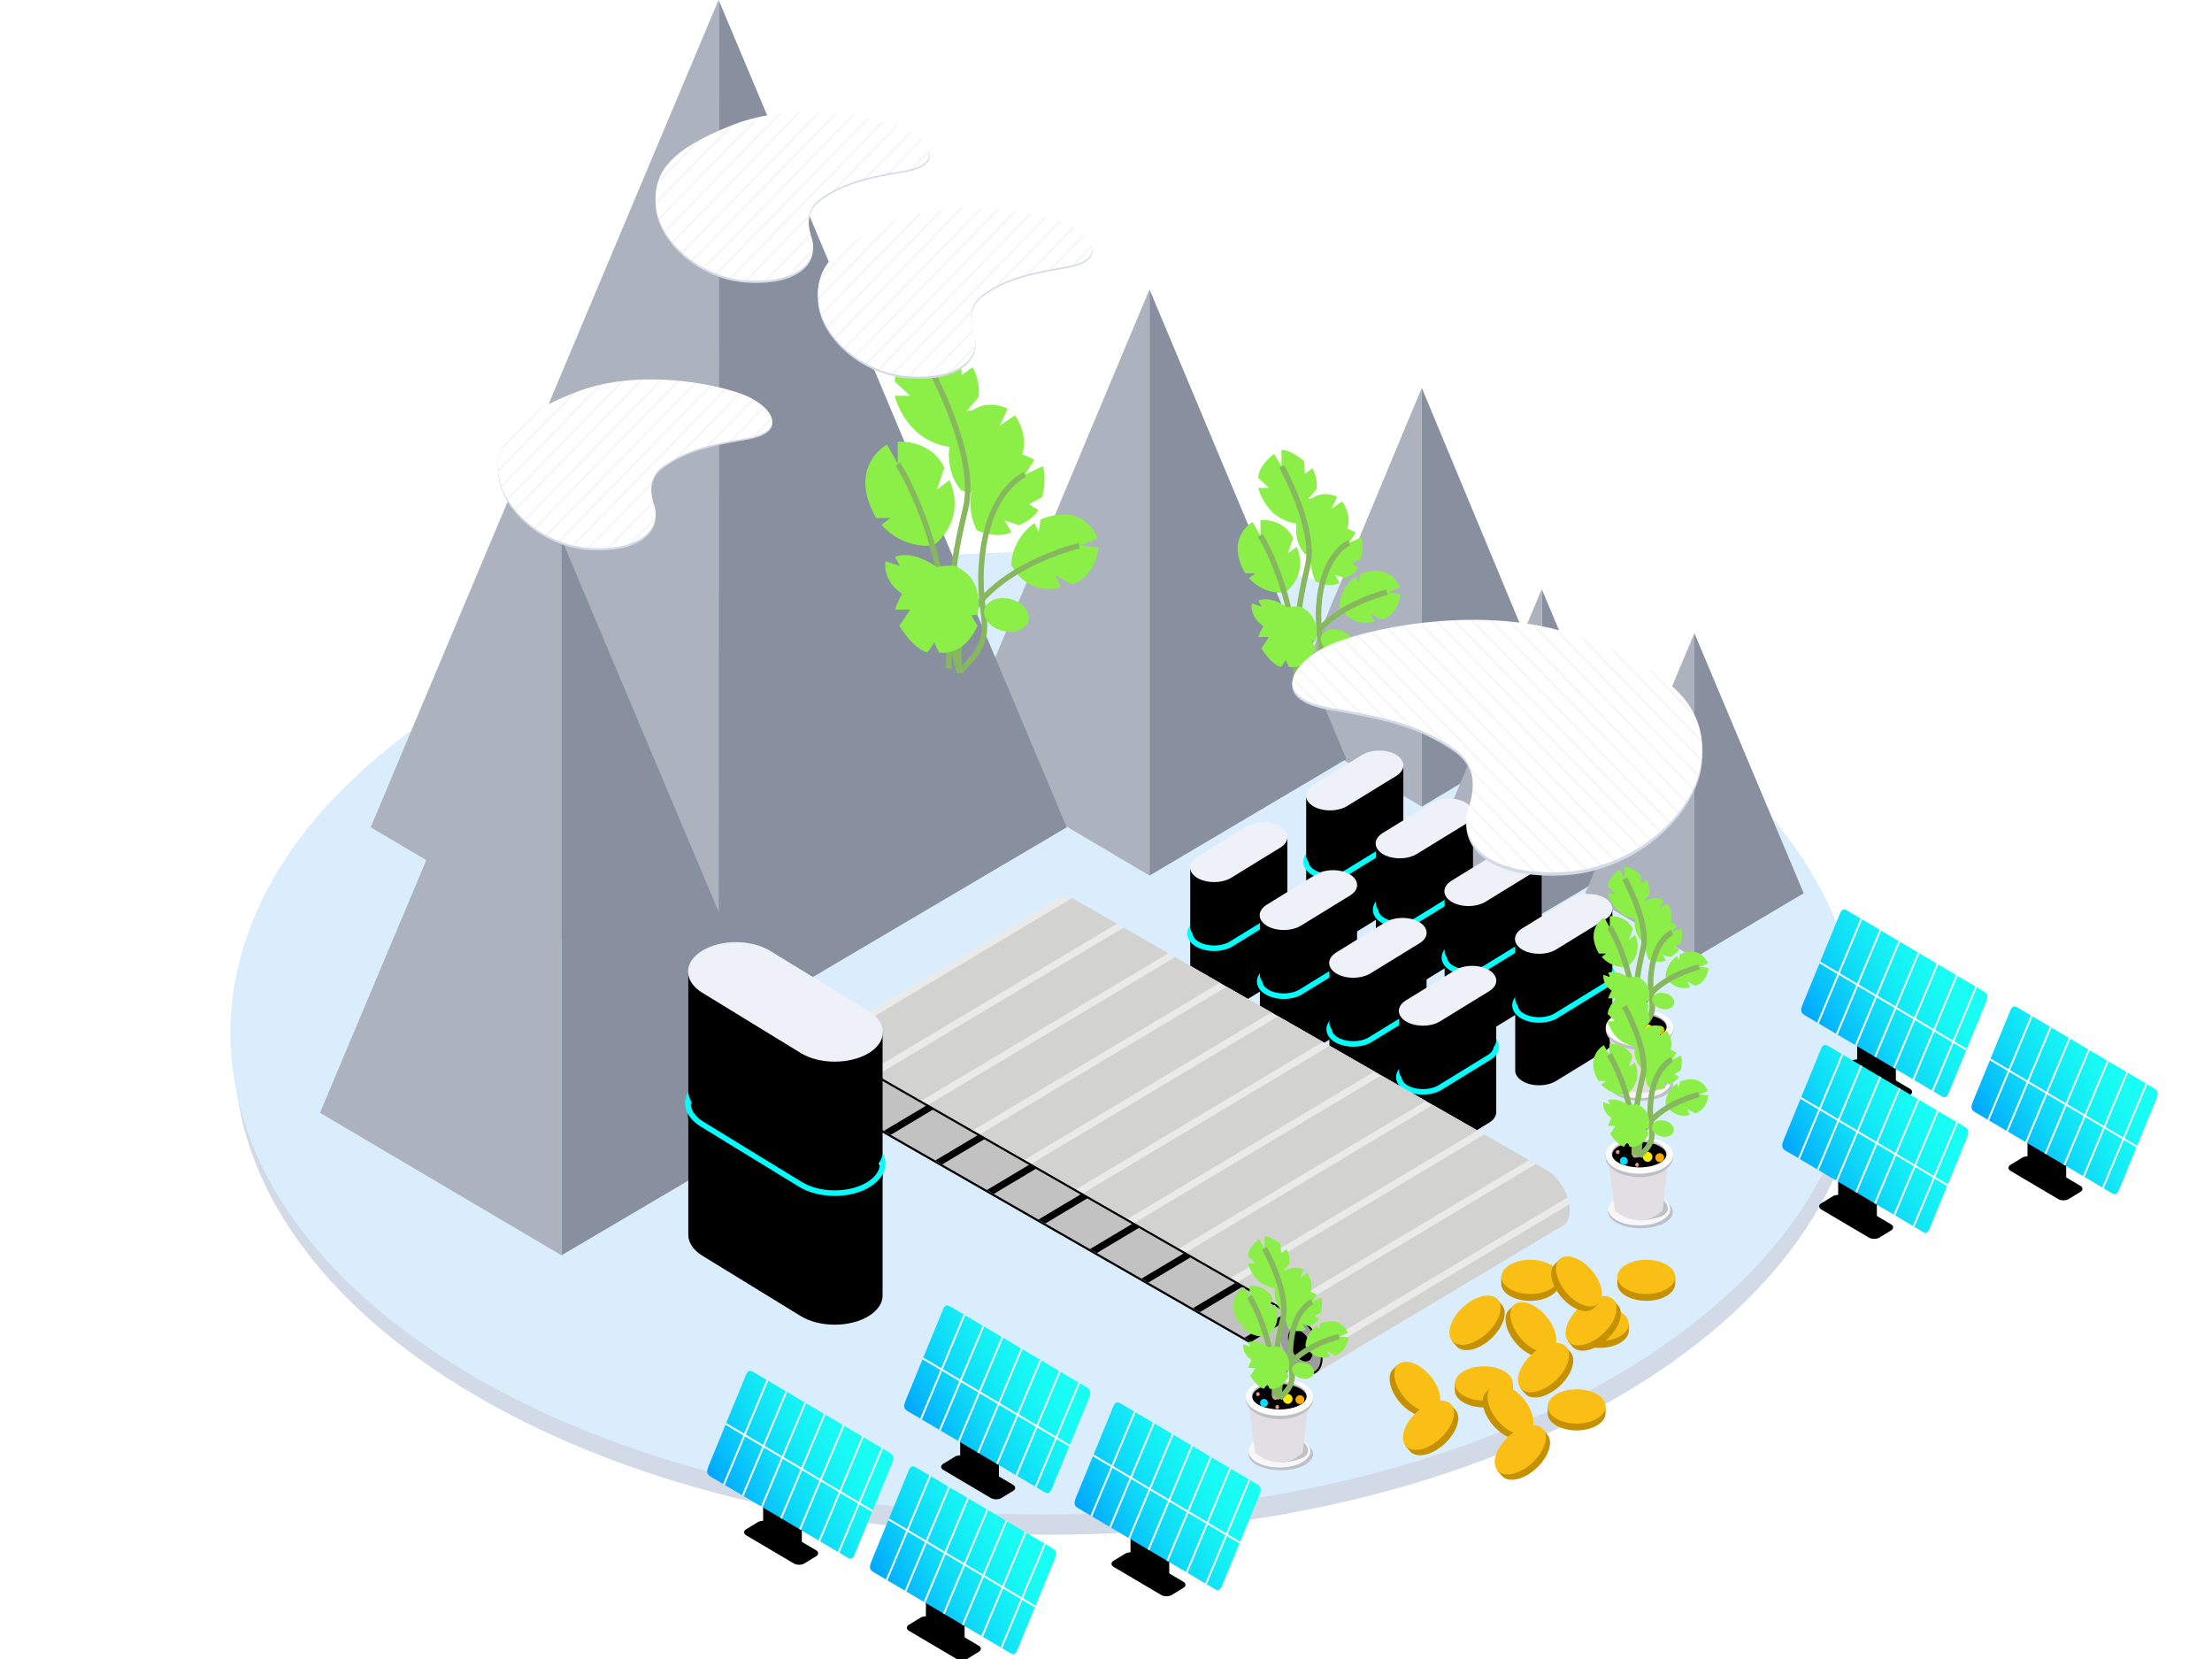 <svg version="1.1" id="Hardware" xmlns="http://www.w3.org/2000/svg" xmlns:xlink="http://www.w3.org/1999/xlink" x="0px" y="0px"
	 viewBox="0 0 1200 900" enable-background="new 0 0 1200 900" xml:space="preserve">
<g>
	<path fill-rule="evenodd" clip-rule="evenodd" fill="#D3DAE7" d="M995,517.7c-41.9-118.4-213.9-207.3-426.5-207.3
		c-212.6,0-379,88.9-421,207.3l-11.6,6.8l-8.8,47c0,144.2,197.6,261.1,441.4,261.1c243.8,0,441.4-116.9,441.4-261.1l-8.3-46.6
		L995,517.7z"/>
	<path fill-rule="evenodd" clip-rule="evenodd" fill="#DAEDFC" d="M1007.9,560.5c0,144.2-197.6,261.1-441.4,261.1
		S125,704.7,125,560.5s197.6-261.1,441.4-261.1S1007.9,416.2,1007.9,560.5"/>
</g>
<g>
	<g>
		<polygon fill-rule="evenodd" clip-rule="evenodd" fill="#8890A0" points="771.3,437.6 847,392.4 771.3,210.4 		"/>
		<polygon fill-rule="evenodd" clip-rule="evenodd" fill="#ACB2BE" points="771.3,210.4 695.5,392.4 771.3,437.6 		"/>
	</g>
	<g>
		<polygon fill-rule="evenodd" clip-rule="evenodd" fill="#8890A0" points="836.4,495.8 895.7,460.7 836.4,319.6 		"/>
		<polygon fill-rule="evenodd" clip-rule="evenodd" fill="#ACB2BE" points="836.4,319.6 777.2,460.7 836.4,495.8 		"/>
	</g>
	<g>
		<polygon fill-rule="evenodd" clip-rule="evenodd" fill="#8890A0" points="919.2,519.7 978.5,484.6 919.2,343.5 		"/>
		<polygon fill-rule="evenodd" clip-rule="evenodd" fill="#ACB2BE" points="919.2,343.5 860,484.6 919.2,519.7 		"/>
	</g>
	<g>
		<polygon fill-rule="evenodd" clip-rule="evenodd" fill="#8890A0" points="623.6,475 730.4,411.8 623.6,157 		"/>
		<polygon fill-rule="evenodd" clip-rule="evenodd" fill="#ACB2BE" points="623.6,157 516.8,411.8 623.6,475 		"/>
	</g>
	<g>
		<polygon fill-rule="evenodd" clip-rule="evenodd" fill="#8890A0" points="389.8,560.2 578.7,448.8 389.9,0.1 		"/>
		<polygon fill-rule="evenodd" clip-rule="evenodd" fill="#ACB2BE" points="389.8,0 201.1,448.8 389.8,560.2 		"/>
	</g>
	<g>
		<polygon fill-rule="evenodd" clip-rule="evenodd" fill="#8890A0" points="304.6,681 435.8,603.7 304.6,292.4 		"/>
		<polygon fill-rule="evenodd" clip-rule="evenodd" fill="#ACB2BE" points="304.6,292.3 173.6,603.7 304.6,681 		"/>
	</g>
</g>
<g>
	<g>
		<path fill-rule="evenodd" clip-rule="evenodd" fill="#8BEF48" d="M487.1,251.7l-5.9-10.5c0,0-21.9,11.6-5.9,39.8h7.8l-4.9,3.7
			c0,0,10.6,13.3,28.4,11.1c0,0,18.1-12.9,8.5-35.4l-6.8,5.2l4-11.9c0,0-5.6-14.6-25.3-14.1V251.7z"/>
		<path fill-rule="evenodd" clip-rule="evenodd" fill="#8BEF48" d="M586.3,295.7l9.1-3.6c0,0-6.3-20.2-30.9-10.3l-1,6.7l-2.3-4.7
			c0,0-12,7.3-12.6,22.7c0,0,7.8,17.2,27,12l-3.2-6.5l8.9,5c0,0,12.4-2.8,14.6-19.8L586.3,295.7z"/>
		<path fill-rule="evenodd" clip-rule="evenodd" fill="#8BEF48" d="M542.3,231l4.4-9.2c0,0-18.2-10.6-30,14.3l3.7,5.7l-4.8-1.9
			c0,0-4.1,14,5.7,26c0,0,17.3,7.3,28.2-10.3l-6.7-2.5l10-2.6c0,0,7.4-11-2.2-25.2L542.3,231z"/>
		<path fill-rule="evenodd" clip-rule="evenodd" fill="#8BEF48" d="M503.6,198.1l-5.9-9.9c0,0-12.3,8.8-12.3,18.8l8.3,7.7h-8.3
			c0,0,6.4,28.7,36.8,28.2c0,0,10.7-9.4,10.7-21l-8.5,1.1l6.4-7.5c0,0,1.6-7.5-3.2-16.3l-5.9,4.4l-0.5-9.9c0,0-9.1-8.3-17.6-8.8
			V198.1z"/>
		<path fill-rule="evenodd" clip-rule="evenodd" fill="#8BEF48" d="M556,257.5l5.2-8c0,0-10.7-6.5-17.9-3.1l-2.8,9.1l-2.9-6.4
			c0,0-18.7,14.9-7.8,38.5c0,0,10.5,5.1,19,1.1l-3.8-6.3l7.6,2.4c0,0,6-1.3,10.8-8.1l-5.2-3.1l7.1-3.9c0,0,2.9-9.9,0.4-16.8
			L556,257.5z"/>
		<path fill="none" stroke="#87B75E" stroke-width="3" stroke-miterlimit="10" d="M487.1,251.7c0,0,28.7,44.4,27.7,110.9"/>
		<path fill-rule="evenodd" clip-rule="evenodd" fill="#8BEF48" d="M480.4,304.5c0,0-2.7,12.7,13.3,20l4.3-1.8v5.2
			c0,0,7.7,4.6,12.8,2.6c0,0,5.1-10.3,2.1-19.5l-4.8,0.8v-4.2c0,0-12.5-9.6-22.6-5.5l2.7,4.9L480.4,304.5z"/>
		<path fill="none" stroke="#87B75E" stroke-width="3" stroke-miterlimit="10" d="M520.7,365c-9.6-27.9-3.7-61.1,3.2-89.6
			s-20.3-77.4-20.3-77.4"/>
		<path fill="none" stroke="#87B75E" stroke-width="3" stroke-miterlimit="10" d="M556,257.5c0,0-19,7.5-23.1,43.8
			c-4.1,36.3,11.2,41.1-12.3,63.1"/>
		<path fill="none" stroke="#87B75E" stroke-width="3" stroke-miterlimit="10" d="M585.5,296c0,0-73.1,17.2-64.8,69"/>
		<path fill-rule="evenodd" clip-rule="evenodd" fill="#8BEF48" d="M558,336.4c-1,4.8-7.3,7.5-13.9,5.9c-6.6-1.5-11.1-6.7-10.1-11.5
			c1-4.8,7.3-7.5,13.9-5.9C554.6,326.5,559.1,331.6,558,336.4"/>
		<path fill-rule="evenodd" clip-rule="evenodd" fill="#8BEF48" d="M485.5,330.7h8.3l-5.9,8.8c0,0,7.8,12.9,15.3,14.4l3.6-5.3
			l2.6,5.3c0,0,12.7,3.3,20.9-14.4l-3.6-5.9h3.6c0,0,4.9-19.2-12.1-26.5C518,307.1,495.2,303.1,485.5,330.7"/>
	</g>
	<g>
		<path fill-rule="evenodd" clip-rule="evenodd" fill="#8BEF48" d="M683.7,290.5l-4.1-7.3c0,0-15.3,8.1-4.1,27.8h5.5l-3.4,2.6
			c0,0,7.4,9.3,19.8,7.7c0,0,12.7-9,6-24.7l-4.7,3.6l2.8-8.3c0,0-3.9-10.2-17.7-9.8V290.5z"/>
		<path fill-rule="evenodd" clip-rule="evenodd" fill="#8BEF48" d="M753,321.2l6.4-2.5c0,0-4.4-14.1-21.6-7.2l-0.7,4.7l-1.6-3.3
			c0,0-8.4,5.1-8.8,15.9c0,0,5.5,12,18.9,8.4l-2.2-4.5l6.2,3.5c0,0,8.7-2,10.2-13.8L753,321.2z"/>
		<path fill-rule="evenodd" clip-rule="evenodd" fill="#8BEF48" d="M722.3,276l3.1-6.4c0,0-12.7-7.4-20.9,10l2.6,4l-3.4-1.3
			c0,0-2.9,9.7,4,18.1c0,0,12.1,5.1,19.7-7.2l-4.7-1.8l7-1.8c0,0,5.2-7.7-1.6-17.6L722.3,276z"/>
		<path fill-rule="evenodd" clip-rule="evenodd" fill="#8BEF48" d="M695.3,253.1l-4.1-6.9c0,0-8.6,6.2-8.6,13.1l5.8,5.4h-5.8
			c0,0,4.5,20,25.7,19.7c0,0,7.4-6.6,7.4-14.6l-6,0.8l4.5-5.2c0,0,1.1-5.2-2.2-11.4l-4.1,3.1l-0.4-6.9c0,0-6.3-5.8-12.3-6.2V253.1z"
			/>
		<path fill-rule="evenodd" clip-rule="evenodd" fill="#8BEF48" d="M731.9,294.5l3.6-5.6c0,0-7.4-4.6-12.5-2.2l-1.9,6.4l-2-4.5
			c0,0-13.1,10.4-5.4,26.9c0,0,7.3,3.5,13.2,0.8l-2.6-4.4l5.3,1.7c0,0,4.2-0.9,7.5-5.7l-3.7-2.1l4.9-2.7c0,0,2-6.9,0.2-11.7
			L731.9,294.5z"/>
		<path fill="none" stroke="#87B75E" stroke-width="3" stroke-miterlimit="10" d="M683.7,290.5c0,0,20,31,19.3,77.4"/>
		<path fill-rule="evenodd" clip-rule="evenodd" fill="#8BEF48" d="M679.1,327.3c0,0-1.9,8.9,9.3,14l3-1.3v3.7c0,0,5.4,3.2,8.9,1.8
			c0,0,3.5-7.2,1.5-13.6l-3.4,0.6v-2.9c0,0-8.7-6.7-15.8-3.8l1.9,3.4L679.1,327.3z"/>
		<path fill="none" stroke="#87B75E" stroke-width="3" stroke-miterlimit="10" d="M707.2,369.5c-6.7-19.4-2.6-42.6,2.2-62.5
			s-14.1-54-14.1-54"/>
		<path fill="none" stroke="#87B75E" stroke-width="3" stroke-miterlimit="10" d="M731.9,294.5c0,0-13.2,5.2-16.1,30.5
			c-2.9,25.3,7.8,28.7-8.6,44"/>
		<path fill="none" stroke="#87B75E" stroke-width="3" stroke-miterlimit="10" d="M752.4,321.3c0,0-51,12-45.2,48.2"/>
		<path fill-rule="evenodd" clip-rule="evenodd" fill="#8BEF48" d="M733.3,349.6c-0.7,3.4-5.1,5.2-9.7,4.1c-4.6-1.1-7.8-4.7-7-8
			c0.7-3.4,5.1-5.2,9.7-4.1C730.8,342.6,734,346.2,733.3,349.6"/>
		<path fill-rule="evenodd" clip-rule="evenodd" fill="#8BEF48" d="M682.6,345.6h5.8l-4.1,6.2c0,0,5.5,9,10.7,10l2.5-3.7l1.8,3.7
			c0,0,8.9,2.3,14.6-10l-2.5-4.1h2.5c0,0,3.4-13.4-8.5-18.5C705.3,329.1,689.5,326.3,682.6,345.6"/>
	</g>
	<g>
		<path fill-rule="evenodd" clip-rule="evenodd" fill="#8BEF48" d="M859.9,385.1l-2.9-5.2c0,0-10.9,5.8-2.9,19.9h3.9l-2.4,1.8
			c0,0,5.3,6.6,14.2,5.5c0,0,9.1-6.4,4.3-17.7l-3.4,2.6l2-5.9c0,0-2.8-7.3-12.7-7V385.1z"/>
		<path fill-rule="evenodd" clip-rule="evenodd" fill="#8BEF48" d="M909.5,407.1l4.6-1.8c0,0-3.2-10.1-15.4-5.2l-0.5,3.3l-1.1-2.3
			c0,0-6,3.6-6.3,11.4c0,0,3.9,8.6,13.5,6l-1.6-3.2l4.5,2.5c0,0,6.2-1.4,7.3-9.9L909.5,407.1z"/>
		<path fill-rule="evenodd" clip-rule="evenodd" fill="#8BEF48" d="M887.5,374.8l2.2-4.6c0,0-9.1-5.3-15,7.2l1.8,2.9l-2.4-0.9
			c0,0-2.1,7,2.9,13c0,0,8.6,3.6,14.1-5.1l-3.3-1.3l5-1.3c0,0,3.7-5.5-1.1-12.6L887.5,374.8z"/>
		<path fill-rule="evenodd" clip-rule="evenodd" fill="#8BEF48" d="M868.2,358.4l-2.9-5c0,0-6.1,4.4-6.1,9.4l4.1,3.9h-4.1
			c0,0,3.2,14.4,18.4,14.1c0,0,5.3-4.7,5.3-10.5l-4.3,0.6l3.2-3.7c0,0,0.8-3.7-1.6-8.1l-2.9,2.2l-0.3-5c0,0-4.5-4.1-8.8-4.4V358.4z"
			/>
		<path fill-rule="evenodd" clip-rule="evenodd" fill="#8BEF48" d="M894.4,388l2.6-4c0,0-5.3-3.3-8.9-1.5l-1.4,4.6l-1.4-3.2
			c0,0-9.3,7.5-3.9,19.2c0,0,5.3,2.5,9.5,0.5l-1.9-3.1l3.8,1.2c0,0,3-0.7,5.4-4.1l-2.6-1.5l3.5-1.9c0,0,1.4-5,0.2-8.4L894.4,388z"/>
		<path fill="none" stroke="#87B75E" stroke-width="3" stroke-miterlimit="10" d="M859.9,385.1c0,0,14.3,22.2,13.8,55.4"/>
		<path fill-rule="evenodd" clip-rule="evenodd" fill="#8BEF48" d="M856.6,411.5c0,0-1.3,6.4,6.7,10l2.1-0.9v2.6
			c0,0,3.9,2.3,6.4,1.3c0,0,2.5-5.2,1.1-9.7l-2.4,0.4v-2.1c0,0-6.2-4.8-11.3-2.7l1.3,2.4L856.6,411.5z"/>
		<path fill="none" stroke="#87B75E" stroke-width="3" stroke-miterlimit="10" d="M876.7,441.7c-4.8-13.9-1.9-30.5,1.6-44.7
			c3.5-14.2-10.1-38.6-10.1-38.6"/>
		<path fill="none" stroke="#87B75E" stroke-width="3" stroke-miterlimit="10" d="M894.4,388c0,0-9.5,3.7-11.5,21.9
			c-2.1,18.1,5.6,20.5-6.1,31.5"/>
		<path fill="none" stroke="#87B75E" stroke-width="3" stroke-miterlimit="10" d="M909.1,407.3c0,0-36.5,8.6-32.4,34.5"/>
		<path fill-rule="evenodd" clip-rule="evenodd" fill="#8BEF48" d="M895.4,427.5c-0.5,2.4-3.6,3.7-6.9,3s-5.6-3.3-5-5.7
			c0.5-2.4,3.6-3.7,6.9-3C893.6,422.5,895.9,425.1,895.4,427.5"/>
		<path fill-rule="evenodd" clip-rule="evenodd" fill="#8BEF48" d="M859.1,424.6h4.1l-3,4.4c0,0,3.9,6.4,7.6,7.2l1.8-2.7l1.3,2.7
			c0,0,6.4,1.7,10.4-7.2l-1.8-2.9h1.8c0,0,2.4-9.6-6.1-13.2C875.3,412.8,864,410.8,859.1,424.6"/>
	</g>
</g>
<g>
	<use xlink:href="#black-block"  transform="translate(-50.4, -116.8)" />
	<use xlink:href="#black-block"  transform="translate(-12.6, -90.8)" />
	<use xlink:href="#black-block"  transform="translate(24.7, -64.9)" />
	<use xlink:href="#black-block"  transform="translate(63, -39)" />
	<use xlink:href="#black-block"  transform="translate(-113.3, -77.9)" />
	<use xlink:href="#black-block"  transform="translate(-75.5, -51.9)" />
	<use xlink:href="#black-block"  transform="translate(-37.8, -26)" />
	<filter id="blur_filter1" x="-20%" y="-20%" width="140%" height="140%" filterUnits="objectBoundingBox" primitiveUnits="userSpaceOnUse" color-interpolation-filters="linearRGB">
		<feGaussianBlur stdDeviation="1.15 1.14" x="0%" y="0%" width="100%" height="100%" in="dropShadow" edgeMode="none" result="blur"/>
	</filter>
	<g id="black-block">
		<path fill-rule="evenodd" clip-rule="evenodd" d="M758.9,587.2l52.8-16.1v32.4h0c-0.1,2-1.3,4-3.8,5.5l-26.7,16.4
			c-5.1,3.1-13.4,3.2-18.4,0h0c-2.6-1.6-3.9-3.7-3.8-5.8h0V587.2z"/>
		<path fill-rule="evenodd" clip-rule="evenodd" d="M762.7,593c5.1,3.1,13.4,3.1,18.5,0l26.7-16.4c5.1-3.1,5.1-8.2,0-11.4
			c-5.1-3.1-13.4-3.1-18.5,0l-26.7,16.4C757.6,584.8,757.6,589.9,762.7,593"/>
		<path filter="url(#blur_filter1)" fill-rule="evenodd" clip-rule="evenodd" fill="none" stroke="#00FFFC" stroke-width="3" stroke-miterlimit="10" d="
			M762.7,590c5.1,3.1,13.4,3.1,18.5,0l26.7-16.4c5.1-3.1,5.1-8.2,0-11.4c-5.1-3.1-13.4-3.1-18.5,0l-26.7,16.4
			C757.6,581.8,757.6,586.9,762.7,590"/>
		<path fill-rule="evenodd" clip-rule="evenodd" d="M758.9,548.3l52.8-16.1v32.4h0c-0.1,2-1.3,4-3.8,5.5l-26.7,16.4
			c-5.1,3.1-13.4,3.2-18.4,0h0c-2.6-1.6-3.9-3.7-3.8-5.8h0V548.3z"/>
		<path fill-rule="evenodd" clip-rule="evenodd" fill="#EEF1F7" d="M762.7,554.1c5.1,3.1,13.4,3.1,18.5,0l26.7-16.4
			c5.1-3.1,5.1-8.2,0-11.4c-5.1-3.1-13.4-3.1-18.5,0l-26.7,16.4C757.6,545.9,757.6,550.9,762.7,554.1"/>
	</g>
</g>
<g id="track">
	<polygon fill-rule="evenodd" clip-rule="evenodd" points="705.4,743.1 448.7,595.9 588.3,513.7 844.5,660.4 	"/>
	<g>
		<defs>
			<clipPath id="clipTrackDown">
				<polygon points="705.4,743.1 448.7,595.9 588.3,513.7 844.5,660.4 			"/>
			</clipPath>
		</defs>
		<g clip-path="url(#clipTrackDown)">
			<g id="track-down">
				<polygon fill-rule="evenodd" clip-rule="evenodd" fill="#C1C2C1" points="660.2,739 684.4,752.9 823.1,670.1 798.8,656.2 			"/>
				<polygon fill-rule="evenodd" clip-rule="evenodd" fill="#C1C2C1" points="688.2,755 712.4,768.9 851.1,686.1 826.8,672.2 			"/>
				<polygon fill-rule="evenodd" clip-rule="evenodd" fill="#C1C2C1" points="716.2,771 740.4,784.9 879.1,702.1 854.8,688.2 			"/>
				<polygon fill-rule="evenodd" clip-rule="evenodd" fill="#C1C2C1" points="744.2,787 768.4,800.9 907.1,718.1 882.8,704.2 			"/>
				<polygon fill-rule="evenodd" clip-rule="evenodd" fill="#C1C2C1" points="632.2,723 656.4,736.9 795.1,654.1 770.8,640.2 			"/>
				<polygon fill-rule="evenodd" clip-rule="evenodd" fill="#C1C2C1" points="604.2,707 628.4,720.9 767.1,638.1 742.8,624.2 			"/>
				<polygon fill-rule="evenodd" clip-rule="evenodd" fill="#C1C2C1" points="576.2,691 600.4,704.9 739.1,622.1 714.8,608.2 			"/>
				<polygon fill-rule="evenodd" clip-rule="evenodd" fill="#C1C2C1" points="548.2,675 572.4,688.9 711.1,606.1 686.8,592.2 			"/>
				<polygon fill-rule="evenodd" clip-rule="evenodd" fill="#C1C2C1" points="520.2,659 544.4,672.9 683.1,590.1 658.8,576.2 			"/>
				<polygon fill-rule="evenodd" clip-rule="evenodd" fill="#C1C2C1" points="492.2,643 516.4,656.9 655.1,574.1 630.8,560.2 			"/>
				<polygon fill-rule="evenodd" clip-rule="evenodd" fill="#C1C2C1" points="464.2,627 488.4,640.9 627.1,558.1 602.8,544.2 			"/>
				<polygon fill-rule="evenodd" clip-rule="evenodd" fill="#C1C2C1" points="436.2,611 460.4,624.9 599.1,542.1 574.8,528.2 			"/>
				<polygon fill-rule="evenodd" clip-rule="evenodd" fill="#C1C2C1" points="408.2,595 432.4,608.9 571.1,526.1 546.8,512.2 			"/>
				<polygon fill-rule="evenodd" clip-rule="evenodd" fill="#C1C2C1" points="380.2,579 404.4,592.9 543.1,510.1 518.8,496.2 			"/>
			</g>
		</g>
	</g>
	<g>
		<path fill-rule="evenodd" clip-rule="evenodd" fill="#9A9C9F" d="M697.4,715.6c4.4-2.6,11.5,1.7,15.9,9.5c4.4,7.8,4.4,16.3,0,18.9
			c-4.4,2.6-11.5-1.7-15.9-9.5C693.1,726.7,693,718.2,697.4,715.6"/>
		<path fill-rule="evenodd" clip-rule="evenodd" d="M700.7,721.4c2.6-1.5,6.8,1,9.4,5.6c2.6,4.6,2.6,9.6,0,11.1
			c-2.6,1.5-6.8-1-9.4-5.6C698.1,727.9,698.1,722.9,700.7,721.4"/>
	</g>
	<g>
		<path fill-rule="evenodd" clip-rule="evenodd" fill="#EAEAEA" d="M574.6,487.3L574.6,487.3l-134.1,80l0,0c2.3-1.2,5.3-1.1,8.6,0.8
			l256,147.2c6.8,3.9,12.2,13.5,12.1,21.6c-0.1,4.1-1.6,7-3.9,8.3l0,0L847.7,665l0,0c2.4-1.3,3.9-4.2,3.9-8.3v0
			c0.1-8-5.3-17.7-12.1-21.6l-256.3-147c-1.9-1.1-3.7-1.6-5.4-1.6C576.6,486.5,575.6,486.8,574.6,487.3z"/>
		<g>
			<defs>
				<clipPath id="clipTrackUpper">
					<path d="M574.6,487.3L574.6,487.3l-134.1,80l0,0c2.3-1.2,5.3-1.1,8.6,0.8l256,147.2c6.8,3.9,12.2,13.5,12.1,21.6
						c-0.1,4.1-1.6,7-3.9,8.3l0,0L847.7,665l0,0c2.4-1.3,3.9-4.2,3.9-8.3v0c0.1-8-5.3-17.7-12.1-21.6l-256.3-147
						c-1.9-1.1-3.7-1.6-5.4-1.6C576.6,486.5,575.6,486.8,574.6,487.3z"/>
				</clipPath>
			</defs>
			<g clip-path="url(#clipTrackUpper)">
				<g id="track-upper">
					<polygon fill-rule="evenodd" clip-rule="evenodd" fill="#D2D2D1" points="727.5,755.7 900.3,652.5 876.5,638.3 703.7,741.6 				
						"/>
					<polygon fill-rule="evenodd" clip-rule="evenodd" fill="#D2D2D1" points="699.5,739.7 872.3,636.5 848.5,622.3 675.7,725.6 				
						"/>
					<polygon fill-rule="evenodd" clip-rule="evenodd" fill="#D2D2D1" points="671.5,723.7 844.3,620.5 820.5,606.3 647.7,709.6 				
						"/>
					<polygon fill-rule="evenodd" clip-rule="evenodd" fill="#D2D2D1" points="643.5,707.7 816.3,604.5 792.5,590.3 619.7,693.6 				
						"/>
					<polygon fill-rule="evenodd" clip-rule="evenodd" fill="#D2D2D1" points="615.5,691.7 788.3,588.5 764.5,574.3 591.7,677.6 				
						"/>
					<polygon fill-rule="evenodd" clip-rule="evenodd" fill="#D2D2D1" points="587.5,675.7 760.3,572.5 736.5,558.3 563.7,661.6 				
						"/>
					<polygon fill-rule="evenodd" clip-rule="evenodd" fill="#D2D2D1" points="559.5,659.7 732.3,556.5 708.5,542.3 535.7,645.6 				
						"/>
					<polygon fill-rule="evenodd" clip-rule="evenodd" fill="#D2D2D1" points="531.5,643.7 704.3,540.5 680.5,526.3 507.7,629.6 				
						"/>
					<polygon fill-rule="evenodd" clip-rule="evenodd" fill="#D2D2D1" points="503.5,627.7 676.3,524.5 652.5,510.3 479.7,613.6 				
						"/>
					<polygon fill-rule="evenodd" clip-rule="evenodd" fill="#D2D2D1" points="475.5,611.7 648.3,508.5 624.5,494.3 451.7,597.6 				
						"/>
					<polygon fill-rule="evenodd" clip-rule="evenodd" fill="#D2D2D1" points="447.5,595.7 620.3,492.5 596.5,478.3 423.7,581.6 				
						"/>
					<polygon fill-rule="evenodd" clip-rule="evenodd" fill="#D2D2D1" points="419.5,579.7 592.3,476.5 568.5,462.3 395.7,565.6 				
						"/>
					<polygon fill-rule="evenodd" clip-rule="evenodd" fill="#D2D2D1" points="391.5,563.7 564.3,460.5 540.5,446.3 367.7,549.6 				
						"/>
					<polygon fill-rule="evenodd" clip-rule="evenodd" fill="#D2D2D1" points="363.5,547.7 536.3,444.5 512.5,430.3 339.7,533.6 				
						"/>
					<polygon fill-rule="evenodd" clip-rule="evenodd" fill="#D2D2D1" points="335.5,531.7 508.3,428.5 484.5,414.3 311.7,517.6 				
						"/>
				</g>
			</g>
		</g>
	</g>
	<path fill-rule="evenodd" clip-rule="evenodd" d="M443.7,567.6c1.5,0,3.2,0.5,4.9,1.5l256.3,147c3.1,1.8,6.1,4.9,8.3,8.8
		c2.2,3.9,3.4,8.1,3.3,11.8c0,2.5-0.7,4.6-1.8,6c-1.1,1.3-2.5,2-4.3,2c-1.5,0-3.2-0.5-4.9-1.5l-256.3-147c-3.1-1.8-6.1-4.9-8.3-8.8
		c-2.2-3.9-3.4-8.1-3.3-11.8c0-2.5,0.7-4.6,1.8-6C440.5,568.3,442,567.6,443.7,567.6 M443.7,566.5c-4.1,0-7.1,3.3-7.1,9.1
		c-0.1,8,5.3,17.7,12.1,21.6l256.3,147c1.9,1.1,3.8,1.6,5.4,1.6c4.1,0,7.1-3.3,7.1-9.1c0.1-8-5.3-17.7-12.1-21.6l-256.3-147
		C447.2,567,445.3,566.5,443.7,566.5"/>
</g>
<g id="monets">
	<defs>
		<clipPath id="clipMonets">
			<path d="M440.5,567.3L440.5,567.3l134.1-80l0,0c0.9-0.5,2-0.8,3.2-0.8H1200V900H440.5L440.5,567.3z"/>
		</clipPath>
	</defs>
	<g id="money-move" clip-path="url(#clipMonets)">
		<g id="moneta8">
			<path fill-rule="evenodd" clip-rule="evenodd" fill="#C59101" d="M504.7,460c-1.7-4.8-9-6.2-17.6-6.2c-8.7,0-15.9,1.4-17.6,6.2
				H469v4.4c0,5.9,8.1,10.7,18,10.7c10,0,18-4.8,18-10.7V460H504.7z"/>
			<path fill-rule="evenodd" clip-rule="evenodd" fill="#FABF14" d="M505.1,460.2c0,5.9-8.1,10.7-18,10.7c-10,0-18-4.8-18-10.7
				c0-5.9,8.1-10.7,18-10.7C497,449.6,505.1,454.4,505.1,460.2"/>
		</g>
		<g id="moneta7">
			<path fill-rule="evenodd" clip-rule="evenodd" fill="#C59101" d="M519.2,447.7c-1.7-4.8-9-6.2-17.6-6.2c-8.7,0-15.9,1.4-17.6,6.2
				h-0.4v4.4c0,5.9,8.1,10.7,18,10.7c10,0,18-4.8,18-10.7v-4.4H519.2z"/>
			<path fill-rule="evenodd" clip-rule="evenodd" fill="#FABF14" d="M519.6,447.9c0,5.9-8.1,10.7-18,10.7c-10,0-18-4.8-18-10.7
				c0-5.9,8.1-10.7,18-10.7C511.5,437.2,519.6,442,519.6,447.9"/>
		</g>
		<g id="moneta6">
			<path fill-rule="evenodd" clip-rule="evenodd" fill="#C59101" d="M414.2,511.9c-1.7-4.8-9-6.2-17.6-6.2c-8.7,0-15.9,1.4-17.6,6.2
				h-0.4v4.4c0,5.9,8.1,10.7,18,10.7c10,0,18-4.8,18-10.7v-4.4H414.2z"/>
			<path fill-rule="evenodd" clip-rule="evenodd" fill="#FABF14" d="M414.6,512.1c0,5.9-8.1,10.7-18,10.7c-10,0-18-4.8-18-10.7
				c0-5.9,8.1-10.7,18-10.7C406.5,501.5,414.6,506.2,414.6,512.1"/>
		</g>
		<g id="moneta5">
			<path fill-rule="evenodd" clip-rule="evenodd" fill="#C59101" d="M464.2,481.4c-1.7-4.8-9-6.2-17.6-6.2c-8.7,0-15.9,1.4-17.6,6.2
				h-0.4v4.4c0,5.9,8.1,10.7,18,10.7c10,0,18-4.8,18-10.7v-4.4H464.2z"/>
			<path fill-rule="evenodd" clip-rule="evenodd" fill="#FABF14" d="M464.6,481.6c0,5.9-8.1,10.7-18,10.7c-10,0-18-4.8-18-10.7
				c0-5.9,8.1-10.7,18-10.7C456.5,471,464.6,475.7,464.6,481.6"/>
		</g>
		<g id="moneta4">
			<path fill-rule="evenodd" clip-rule="evenodd" fill="#C59101" d="M429.3,502.2c-1.7-4.8-9-6.2-17.6-6.2c-8.7,0-15.9,1.4-17.6,6.2
				h-0.4v4.4c0,5.9,8.1,10.7,18,10.7c10,0,18-4.8,18-10.7v-4.4H429.3z"/>
			<path fill-rule="evenodd" clip-rule="evenodd" fill="#FABF14" d="M429.7,502.4c0,5.9-8.1,10.7-18,10.7c-10,0-18-4.8-18-10.7
				c0-5.9,8.1-10.7,18-10.7C421.7,491.7,429.7,496.5,429.7,502.4"/>
		</g>
		<g id="moneta3">
			<path fill-rule="evenodd" clip-rule="evenodd" fill="#C59101" d="M470.5,479.8c-1.7-4.8-9-6.2-17.6-6.2c-8.7,0-15.9,1.4-17.6,6.2
				h-0.4v4.4c0,5.9,8.1,10.7,18,10.7c10,0,18-4.8,18-10.7v-4.4H470.5z"/>
			<path fill-rule="evenodd" clip-rule="evenodd" fill="#FABF14" d="M470.9,480c0,5.9-8.1,10.7-18,10.7c-10,0-18-4.8-18-10.7
				c0-5.9,8.1-10.7,18-10.7C462.8,469.3,470.9,474.1,470.9,480"/>
		</g>
		<g id="moneta2">
			<path fill-rule="evenodd" clip-rule="evenodd" fill="#C59101" d="M448.4,492.7c-1.7-4.8-9-6.2-17.6-6.2c-8.7,0-15.9,1.4-17.6,6.2
				h-0.4v4.4c0,5.9,8.1,10.7,18,10.7c10,0,18-4.8,18-10.7v-4.4H448.4z"/>
			<path fill-rule="evenodd" clip-rule="evenodd" fill="#FABF14" d="M448.7,492.9c0,5.9-8.1,10.7-18,10.7c-10,0-18-4.8-18-10.7
				c0-5.9,8.1-10.7,18-10.7C440.7,482.3,448.7,487.1,448.7,492.9"/>
		</g>
		<g id="moneta1">
			<path fill-rule="evenodd" clip-rule="evenodd" fill="#C59101" d="M484.4,469.8c-1.7-4.8-9-6.2-17.6-6.2c-8.7,0-15.9,1.4-17.6,6.2
				h-0.4v4.4c0,5.9,8.1,10.7,18,10.7c10,0,18-4.8,18-10.7v-4.4H484.4z"/>
			<path fill-rule="evenodd" clip-rule="evenodd" fill="#FABF14" d="M484.8,470c0,5.9-8.1,10.7-18,10.7c-10,0-18-4.8-18-10.7
				c0-5.9,8.1-10.7,18-10.7C476.7,459.3,484.8,464.1,484.8,470"/>
		</g>
	</g>
</g>
<g>
	<g>
		<path fill-rule="evenodd" clip-rule="evenodd" fill="#C59101" d="M845.5,692.5c-1.5-4.2-7.8-5.4-15.4-5.4
			c-7.6,0-13.9,1.2-15.4,5.4h-0.3v3.9c0,5.1,7,9.3,15.7,9.3c8.7,0,15.7-4.2,15.7-9.3v-3.9H845.5z"/>
		<path fill-rule="evenodd" clip-rule="evenodd" fill="#FABF14" d="M845.9,692.7c0,5.1-7,9.3-15.7,9.3c-8.7,0-15.7-4.2-15.7-9.3
			c0-5.1,7-9.3,15.7-9.3C838.8,683.4,845.9,687.6,845.9,692.7"/>
	</g>
	<g style="opacity: 0;">
		<path fill-rule="evenodd" clip-rule="evenodd" fill="#C59101" d="M783.4,683.2c4-1.7,9.1,2.4,14.2,8.2c5.1,5.8,8.4,11.5,6.4,15.4
			l0.2,0.3l-2.8,2.6c-3.7,3.4-11.4,0.8-17.2-5.8c-5.8-6.7-7.5-14.8-3.8-18.3l2.8-2.6L783.4,683.2z"/>
		<path fill-rule="evenodd" clip-rule="evenodd" fill="#FABF14" d="M783,683.1c-3.7,3.4-2,11.6,3.8,18.3c5.8,6.7,13.5,9.3,17.2,5.8
			c3.7-3.4,2-11.6-3.8-18.3C794.5,682.3,786.7,679.7,783,683.1"/>
	</g>
	<g>
		<path fill-rule="evenodd" clip-rule="evenodd" fill="#C59101" d="M883.3,718c-1.5-4.2-7.8-5.4-15.4-5.4c-7.6,0-13.9,1.2-15.4,5.4
			h-0.3v3.9c0,5.1,7,9.3,15.7,9.3c8.7,0,15.7-4.2,15.7-9.3V718H883.3z"/>
		<path fill-rule="evenodd" clip-rule="evenodd" fill="#FABF14" d="M883.6,718.2c0,5.1-7,9.3-15.7,9.3c-8.7,0-15.7-4.2-15.7-9.3
			c0-5.1,7-9.3,15.7-9.3C876.6,708.9,883.6,713,883.6,718.2"/>
	</g>
	<g>
		<path fill-rule="evenodd" clip-rule="evenodd" fill="#C59101" d="M758.8,740.3c4-1.7,9.1,2.4,14.2,8.2c5.1,5.8,8.4,11.5,6.4,15.4
			l0.2,0.3l-2.8,2.6c-3.7,3.4-11.4,0.8-17.2-5.8c-5.8-6.7-7.5-14.8-3.8-18.3l2.8-2.6L758.8,740.3z"/>
		<path fill-rule="evenodd" clip-rule="evenodd" fill="#FABF14" d="M758.4,740.2c-3.7,3.4-2,11.6,3.8,18.3
			c5.8,6.7,13.5,9.3,17.2,5.8c3.7-3.4,2-11.6-3.8-18.3C769.8,739.4,762.1,736.8,758.4,740.2"/>
	</g>
	<g>
		<path fill-rule="evenodd" clip-rule="evenodd" fill="#C59101" d="M812.1,705.1c-4-2.3-9.8,1.3-15.8,6.7c-6,5.4-10.1,10.9-8.5,15.3
			l-0.3,0.2l2.6,3c3.5,4,11.8,2.3,18.6-3.9s9.6-14.5,6.1-18.5l-2.6-3L812.1,705.1z"/>
		<path fill-rule="evenodd" clip-rule="evenodd" fill="#FABF14" d="M812.5,705c3.5,4,0.7,12.4-6.1,18.5c-6.8,6.2-15.2,7.9-18.6,3.9
			c-3.5-4-0.7-12.4,6.1-18.5C800.7,702.7,809.1,701,812.5,705"/>
	</g>
	<g>
		<path fill-rule="evenodd" clip-rule="evenodd" fill="#C59101" d="M870.7,762.8c-1.5-4.2-7.8-5.4-15.4-5.4
			c-7.6,0-13.9,1.2-15.4,5.4h-0.3v3.9c0,5.1,7,9.3,15.7,9.3c8.7,0,15.7-4.2,15.7-9.3v-3.9H870.7z"/>
		<path fill-rule="evenodd" clip-rule="evenodd" fill="#FABF14" d="M871,763c0,5.1-7,9.3-15.7,9.3s-15.7-4.2-15.7-9.3
			c0-5.1,7-9.3,15.7-9.3S871,757.8,871,763"/>
	</g>
	<g>
		<path fill-rule="evenodd" clip-rule="evenodd" fill="#C59101" d="M821.7,708.1c4-1.7,9.1,2.4,14.2,8.2c5.1,5.8,8.4,11.5,6.4,15.4
			l0.2,0.3l-2.8,2.6c-3.7,3.4-11.4,0.8-17.2-5.8c-5.8-6.7-7.5-14.8-3.8-18.3l2.8-2.6L821.7,708.1z"/>
		<path fill-rule="evenodd" clip-rule="evenodd" fill="#FABF14" d="M821.3,707.9c-3.7,3.4-2,11.6,3.8,18.3
			c5.8,6.7,13.5,9.3,17.2,5.8c3.7-3.4,2-11.6-3.8-18.3C832.7,707.1,825,704.5,821.3,707.9"/>
	</g>
	<g>
		<path fill-rule="evenodd" clip-rule="evenodd" fill="#C59101" d="M849.3,730.8c-4-2.3-9.8,1.3-15.8,6.7c-6,5.4-10.1,10.9-8.5,15.3
			l-0.3,0.2l2.6,3c3.5,4,11.8,2.3,18.6-3.9s9.6-14.5,6.1-18.5l-2.6-3L849.3,730.8z"/>
		<path fill-rule="evenodd" clip-rule="evenodd" fill="#FABF14" d="M849.7,730.7c3.5,4,0.7,12.4-6.1,18.5
			c-6.8,6.2-15.2,7.9-18.6,3.9c-3.5-4-0.7-12.4,6.1-18.5C837.9,728.4,846.3,726.7,849.7,730.7"/>
	</g>
	<g>
		<path fill-rule="evenodd" clip-rule="evenodd" fill="#C59101" d="M875.1,705.4c-4-2.3-9.8,1.3-15.8,6.7c-6,5.4-10.1,10.9-8.5,15.3
			l-0.3,0.2l2.6,3c3.5,4,11.8,2.3,18.6-3.9s9.6-14.5,6.1-18.5l-2.6-3L875.1,705.4z"/>
		<path fill-rule="evenodd" clip-rule="evenodd" fill="#FABF14" d="M875.5,705.3c3.5,4,0.7,12.4-6.1,18.5
			c-6.8,6.2-15.2,7.9-18.6,3.9c-3.5-4-0.7-12.4,6.1-18.5C863.7,703,872,701.3,875.5,705.3"/>
	</g>
	<g>
		<path fill-rule="evenodd" clip-rule="evenodd" fill="#C59101" d="M908.5,692.5c-1.5-4.2-7.8-5.4-15.4-5.4
			c-7.6,0-13.9,1.2-15.4,5.4h-0.3v3.9c0,5.1,7,9.3,15.7,9.3c8.7,0,15.7-4.2,15.7-9.3v-3.9H908.5z"/>
		<path fill-rule="evenodd" clip-rule="evenodd" fill="#FABF14" d="M908.8,692.7c0,5.1-7,9.3-15.7,9.3c-8.7,0-15.7-4.2-15.7-9.3
			c0-5.1,7-9.3,15.7-9.3C901.8,683.4,908.8,687.6,908.8,692.7"/>
	</g>
	<g>
		<path fill-rule="evenodd" clip-rule="evenodd" fill="#C59101" d="M846.5,683.3c4-1.7,9.1,2.4,14.2,8.2c5.1,5.8,8.4,11.5,6.4,15.4
			l0.2,0.3l-2.8,2.6c-3.7,3.4-11.4,0.8-17.2-5.8c-5.8-6.7-7.5-14.8-3.8-18.3l2.8-2.6L846.5,683.3z"/>
		<path fill-rule="evenodd" clip-rule="evenodd" fill="#FABF14" d="M846.1,683.1c-3.7,3.4-2,11.6,3.8,18.3
			c5.8,6.7,13.5,9.3,17.2,5.8c3.7-3.4,2-11.6-3.8-18.3C857.5,682.3,849.8,679.7,846.1,683.1"/>
	</g>
	<g>
		<path fill-rule="evenodd" clip-rule="evenodd" fill="#C59101" d="M786.9,762.1c-4-2.3-9.8,1.3-15.8,6.7c-6,5.4-10.1,10.9-8.5,15.3
			l-0.3,0.2l2.6,3c3.5,4,11.8,2.3,18.6-3.9c6.8-6.2,9.6-14.5,6.1-18.5l-2.6-3L786.9,762.1z"/>
		<path fill-rule="evenodd" clip-rule="evenodd" fill="#FABF14" d="M787.3,762c3.5,4,0.7,12.4-6.1,18.5c-6.8,6.2-15.2,7.9-18.6,3.9
			c-3.5-4-0.7-12.4,6.1-18.5C775.5,759.7,783.9,758,787.3,762"/>
	</g>
	<g>
		<path fill-rule="evenodd" clip-rule="evenodd" fill="#C59101" d="M820.3,750.3c-1.5-4.2-7.8-5.4-15.4-5.4
			c-7.6,0-13.9,1.2-15.4,5.4h-0.3v3.9c0,5.1,7,9.3,15.7,9.3c8.7,0,15.7-4.2,15.7-9.3v-3.9H820.3z"/>
		<path fill-rule="evenodd" clip-rule="evenodd" fill="#FABF14" d="M820.7,750.5c0,5.1-7,9.3-15.7,9.3c-8.7,0-15.7-4.2-15.7-9.3
			c0-5.1,7-9.3,15.7-9.3C813.6,741.2,820.7,745.3,820.7,750.5"/>
	</g>
	<g>
		<path fill-rule="evenodd" clip-rule="evenodd" fill="#C59101" d="M809.3,752.7c4-1.7,9.1,2.4,14.2,8.2c5.1,5.8,8.4,11.5,6.4,15.4
			l0.2,0.3l-2.8,2.6c-3.7,3.4-11.4,0.8-17.2-5.8c-5.8-6.7-7.5-14.8-3.8-18.3l2.8-2.6L809.3,752.7z"/>
		<path fill-rule="evenodd" clip-rule="evenodd" fill="#FABF14" d="M808.9,752.6c-3.7,3.4-2,11.6,3.8,18.3
			c5.8,6.7,13.5,9.3,17.2,5.8c3.7-3.4,2-11.6-3.8-18.3C820.4,751.7,812.6,749.1,808.9,752.6"/>
	</g>
	<g>
		<path fill-rule="evenodd" clip-rule="evenodd" fill="#C59101" d="M836.7,775.4c-4-2.3-9.8,1.3-15.8,6.7c-6,5.4-10.1,10.9-8.5,15.3
			l-0.3,0.2l2.6,3c3.5,4,11.8,2.3,18.6-3.9c6.8-6.2,9.6-14.5,6.1-18.5l-2.6-3L836.7,775.4z"/>
		<path fill-rule="evenodd" clip-rule="evenodd" fill="#FABF14" d="M837.1,775.3c3.5,4,0.7,12.4-6.1,18.5
			c-6.8,6.2-15.2,7.9-18.6,3.9c-3.5-4-0.7-12.4,6.1-18.5C825.3,773,833.6,771.3,837.1,775.3"/>
	</g>
</g>
<g>
	<g>
		<g>
			<path fill-rule="evenodd" clip-rule="evenodd" fill="#BFBFC7" d="M872.7,588.3c0-4.9,7.8-8.8,17.5-8.8c9.7,0,17.5,3.9,17.5,8.8
				c0,4.9-7.8,8.8-17.5,8.8C880.5,597.2,872.7,593.2,872.7,588.3"/>
			<path fill-rule="evenodd" clip-rule="evenodd" fill="#F8F7F7" d="M872.7,586.9c0-4.9,7.5-8.8,16.8-8.8s16.8,3.9,16.8,8.8
				c0,4.9-7.5,8.8-16.8,8.8S872.7,591.8,872.7,586.9"/>
			<path fill-rule="evenodd" clip-rule="evenodd" fill="#BFBFC7" d="M902.2,581.6c0,0,11.1,9.4-11.6,11.2
				C890.6,592.8,894.3,582.4,902.2,581.6"/>
			<path fill-rule="evenodd" clip-rule="evenodd" fill="#E2DEE4" d="M873.1,563.3l3.2,24.3c0,0,12.9,11.8,25.9,0l2.5-23
				C904.6,564.6,888.6,573.9,873.1,563.3"/>
			<path fill-rule="evenodd" clip-rule="evenodd" fill="#BFBFC7" d="M871.1,558.4c0-6.1,8.2-11,18.3-11c10.1,0,18.3,4.9,18.3,11
				s-8.2,11-18.3,11C879.3,569.4,871.1,564.5,871.1,558.4"/>
			<path fill-rule="evenodd" clip-rule="evenodd" fill="#FEFEFD" d="M871.1,557.5c0-5.6,8.2-10.1,18.3-10.1
				c10.1,0,18.3,4.5,18.3,10.1c0,5.6-8.2,10.1-18.3,10.1C879.3,567.5,871.1,563,871.1,557.5"/>
			<path fill-rule="evenodd" clip-rule="evenodd" fill="#BFBFC7" d="M874.4,556.7c0-4.1,6.7-7.5,14.9-7.5c8.2,0,14.9,3.3,14.9,7.5
				c0,4.1-6.7,7.5-14.9,7.5C881.1,564.1,874.4,560.8,874.4,556.7"/>
			<path fill-rule="evenodd" clip-rule="evenodd" d="M874.7,557.2c0-3.8,6.6-6.9,14.7-6.9c8.1,0,14.7,3.1,14.7,6.9
				c0,3.8-6.6,6.9-14.7,6.9C881.3,564.1,874.7,561,874.7,557.2"/>
		</g>
		<g>
			<path fill-rule="evenodd" clip-rule="evenodd" fill="#FAEC00" d="M891.3,558.4c0-1.5,1.2-2.7,2.6-2.7c1.4,0,2.6,1.2,2.6,2.7
				c0,1.5-1.2,2.7-2.6,2.7C892.5,561.1,891.3,559.9,891.3,558.4"/>
			<path fill-rule="evenodd" clip-rule="evenodd" fill="#FAA800" d="M898.2,558.9c0-1.3,1.1-2.4,2.4-2.4c1.3,0,2.4,1.1,2.4,2.4
				c0,1.3-1.1,2.4-2.4,2.4C899.2,561.3,898.2,560.2,898.2,558.9"/>
			<path fill-rule="evenodd" clip-rule="evenodd" fill="#00DFFF" d="M879,560.6c0-1.2,0.9-2.2,2.1-2.2c1.2,0,2.1,1,2.1,2.2
				c0,1.2-0.9,2.2-2.1,2.2C879.9,562.8,879,561.8,879,560.6"/>
			<path fill-rule="evenodd" clip-rule="evenodd" fill="#EA9895" d="M885.6,557.2c0-0.9,0.7-1.7,1.6-1.7c0.9,0,1.6,0.8,1.6,1.7
				c0,0.9-0.7,1.7-1.6,1.7C886.3,558.9,885.6,558.1,885.6,557.2"/>
			<path fill-rule="evenodd" clip-rule="evenodd" fill="#EA9895" d="M876.7,555.8c0-0.6,0.5-1.1,1-1.1c0.6,0,1,0.5,1,1.1
				s-0.5,1.1-1,1.1C877.2,556.9,876.7,556.4,876.7,555.8"/>
			<path fill-rule="evenodd" clip-rule="evenodd" fill="#EA9895" d="M887.2,562.8c0-0.6,0.5-1.1,1-1.1c0.6,0,1,0.5,1,1.1
				c0,0.6-0.5,1.1-1,1.1C887.7,563.9,887.2,563.4,887.2,562.8"/>
		</g>
		<g>
			<path fill-rule="evenodd" clip-rule="evenodd" fill="#8BEF48" d="M873.2,502.9l-2.9-5.1c0,0-10.8,5.7-2.9,19.5h3.9l-2.4,1.8
				c0,0,5.2,6.5,14,5.4c0,0,8.9-6.3,4.2-17.3l-3.3,2.5l2-5.8c0,0-2.8-7.2-12.5-6.9V502.9z"/>
			<path fill-rule="evenodd" clip-rule="evenodd" fill="#8BEF48" d="M922.1,524.5l4.5-1.8c0,0-3.1-9.9-15.2-5.1l-0.5,3.3l-1.1-2.3
				c0,0-5.9,3.6-6.2,11.1c0,0,3.9,8.4,13.3,5.9l-1.6-3.2l4.4,2.4c0,0,6.1-1.4,7.2-9.7L922.1,524.5z"/>
			<path fill-rule="evenodd" clip-rule="evenodd" fill="#8BEF48" d="M900.4,492.8l2.2-4.5c0,0-9-5.2-14.8,7l1.8,2.8l-2.4-0.9
				c0,0-2,6.8,2.8,12.7c0,0,8.5,3.6,13.9-5l-3.3-1.2l4.9-1.3c0,0,3.6-5.4-1.1-12.3L900.4,492.8z"/>
			<path fill-rule="evenodd" clip-rule="evenodd" fill="#8BEF48" d="M881.3,476.7l-2.9-4.9c0,0-6.1,4.3-6.1,9.2l4.1,3.8h-4.1
				c0,0,3.2,14.1,18.2,13.8c0,0,5.3-4.6,5.3-10.3l-4.2,0.5l3.2-3.6c0,0,0.8-3.7-1.6-8l-2.9,2.2l-0.3-4.9c0,0-4.5-4.1-8.7-4.3V476.7z
				"/>
			<path fill-rule="evenodd" clip-rule="evenodd" fill="#8BEF48" d="M907.2,505.8l2.6-3.9c0,0-5.3-3.2-8.8-1.5l-1.4,4.5l-1.4-3.2
				c0,0-9.2,7.3-3.8,18.8c0,0,5.2,2.5,9.4,0.5l-1.9-3.1l3.8,1.2c0,0,3-0.7,5.3-4l-2.6-1.5l3.5-1.9c0,0,1.4-4.9,0.2-8.2L907.2,505.8z
				"/>
			<path fill="none" stroke="#87B75E" stroke-width="3" stroke-miterlimit="10" d="M873.2,502.9c0,0,14.1,21.7,13.6,54.3"/>
			<path fill-rule="evenodd" clip-rule="evenodd" fill="#8BEF48" d="M869.9,528.8c0,0-1.3,6.2,6.6,9.8l2.1-0.9v2.6
				c0,0,3.8,2.3,6.3,1.3c0,0,2.5-5.1,1.1-9.5l-2.4,0.4v-2c0,0-6.2-4.7-11.2-2.7l1.3,2.4L869.9,528.8z"/>
			<path fill="none" stroke="#87B75E" stroke-width="3" stroke-miterlimit="10" d="M889.8,558.4c-4.7-13.6-1.8-29.9,1.6-43.8
				c3.4-13.9-10-37.9-10-37.9"/>
			<path fill="none" stroke="#87B75E" stroke-width="3" stroke-miterlimit="10" d="M907.2,505.8c0,0-9.3,3.7-11.4,21.4
				c-2,17.8,5.5,20.1-6.1,30.9"/>
			<path fill="none" stroke="#87B75E" stroke-width="3" stroke-miterlimit="10" d="M921.7,524.6c0,0-36,8.4-32,33.8"/>
			<path fill-rule="evenodd" clip-rule="evenodd" fill="#8BEF48" d="M908.2,544.4c-0.5,2.4-3.6,3.7-6.8,2.9c-3.3-0.8-5.5-3.3-5-5.6
				c0.5-2.4,3.6-3.7,6.8-2.9C906.5,539.5,908.7,542.1,908.2,544.4"/>
			<path fill-rule="evenodd" clip-rule="evenodd" fill="#8BEF48" d="M872.4,541.6h4.1l-2.9,4.3c0,0,3.9,6.3,7.5,7l1.8-2.6l1.3,2.6
				c0,0,6.3,1.6,10.3-7l-1.8-2.9h1.8c0,0,2.4-9.4-6-13C888.4,530.1,877.2,528.1,872.4,541.6"/>
		</g>
	</g>
	<g>
		<g>
			<path fill-rule="evenodd" clip-rule="evenodd" fill="#BFBFC7" d="M872.5,657.5c0-4.9,7.8-8.8,17.5-8.8c9.7,0,17.5,3.9,17.5,8.8
				c0,4.9-7.8,8.8-17.5,8.8C880.4,666.3,872.5,662.4,872.5,657.5"/>
			<path fill-rule="evenodd" clip-rule="evenodd" fill="#F8F7F7" d="M872.5,656c0-4.9,7.5-8.8,16.8-8.8s16.8,3.9,16.8,8.8
				c0,4.9-7.5,8.8-16.8,8.8S872.5,660.9,872.5,656"/>
			<path fill-rule="evenodd" clip-rule="evenodd" fill="#BFBFC7" d="M902.1,650.8c0,0,11.1,9.4-11.6,11.2
				C890.5,662,894.2,651.5,902.1,650.8"/>
			<path fill-rule="evenodd" clip-rule="evenodd" fill="#E2DEE4" d="M872.9,632.5l3.2,24.3c0,0,12.9,11.8,25.9,0l2.5-23
				C904.5,633.7,888.5,643.1,872.9,632.5"/>
			<path fill-rule="evenodd" clip-rule="evenodd" fill="#BFBFC7" d="M871,627.6c0-6.1,8.2-11,18.3-11c10.1,0,18.3,4.9,18.3,11
				s-8.2,11-18.3,11C879.2,638.5,871,633.6,871,627.6"/>
			<path fill-rule="evenodd" clip-rule="evenodd" fill="#FEFEFD" d="M871,626.6c0-5.6,8.2-10.1,18.3-10.1c10.1,0,18.3,4.5,18.3,10.1
				c0,5.6-8.2,10.1-18.3,10.1C879.2,636.7,871,632.2,871,626.6"/>
			<path fill-rule="evenodd" clip-rule="evenodd" fill="#BFBFC7" d="M874.3,625.8c0-4.1,6.7-7.5,14.9-7.5c8.2,0,14.9,3.3,14.9,7.5
				c0,4.1-6.7,7.5-14.9,7.5C881,633.3,874.3,630,874.3,625.8"/>
			<path fill-rule="evenodd" clip-rule="evenodd" d="M874.6,626.4c0-3.8,6.6-6.9,14.7-6.9c8.1,0,14.7,3.1,14.7,6.9
				c0,3.8-6.6,6.9-14.7,6.9C881.2,633.2,874.6,630.1,874.6,626.4"/>
		</g>
		<g>
			<path fill-rule="evenodd" clip-rule="evenodd" fill="#FAEC00" d="M891.2,627.6c0-1.5,1.2-2.7,2.6-2.7c1.4,0,2.6,1.2,2.6,2.7
				c0,1.5-1.2,2.7-2.6,2.7C892.4,630.2,891.2,629,891.2,627.6"/>
			<path fill-rule="evenodd" clip-rule="evenodd" fill="#FAA800" d="M898,628c0-1.3,1.1-2.4,2.4-2.4c1.3,0,2.4,1.1,2.4,2.4
				c0,1.3-1.1,2.4-2.4,2.4C899.1,630.5,898,629.4,898,628"/>
			<path fill-rule="evenodd" clip-rule="evenodd" fill="#00DFFF" d="M878.8,629.8c0-1.2,0.9-2.2,2.1-2.2c1.2,0,2.1,1,2.1,2.2
				c0,1.2-0.9,2.2-2.1,2.2C879.8,631.9,878.8,631,878.8,629.8"/>
			<path fill-rule="evenodd" clip-rule="evenodd" fill="#EA9895" d="M885.4,626.4c0-0.9,0.7-1.7,1.6-1.7c0.9,0,1.6,0.8,1.6,1.7
				c0,0.9-0.7,1.7-1.6,1.7C886.2,628,885.4,627.3,885.4,626.4"/>
			<path fill-rule="evenodd" clip-rule="evenodd" fill="#EA9895" d="M876.6,625c0-0.6,0.5-1.1,1-1.1c0.6,0,1,0.5,1,1.1
				s-0.5,1.1-1,1.1C877.1,626.1,876.6,625.6,876.6,625"/>
			<path fill-rule="evenodd" clip-rule="evenodd" fill="#EA9895" d="M887.1,631.9c0-0.6,0.5-1.1,1-1.1c0.6,0,1,0.5,1,1.1
				c0,0.6-0.5,1.1-1,1.1C887.5,633,887.1,632.5,887.1,631.9"/>
		</g>
		<g>
			<path fill-rule="evenodd" clip-rule="evenodd" fill="#8BEF48" d="M873,572.1l-2.9-5.1c0,0-10.8,5.7-2.9,19.5h3.9l-2.4,1.8
				c0,0,5.2,6.5,14,5.4c0,0,8.9-6.3,4.2-17.3l-3.3,2.5l2-5.8c0,0-2.8-7.2-12.5-6.9V572.1z"/>
			<path fill-rule="evenodd" clip-rule="evenodd" fill="#8BEF48" d="M922,593.7l4.5-1.8c0,0-3.1-9.9-15.2-5.1l-0.5,3.3l-1.1-2.3
				c0,0-5.9,3.6-6.2,11.1c0,0,3.9,8.4,13.3,5.9l-1.6-3.2l4.4,2.4c0,0,6.1-1.4,7.2-9.7L922,593.7z"/>
			<path fill-rule="evenodd" clip-rule="evenodd" fill="#8BEF48" d="M900.3,561.9l2.2-4.5c0,0-9-5.2-14.8,7l1.8,2.8l-2.4-0.9
				c0,0-2,6.8,2.8,12.7c0,0,8.5,3.6,13.9-5l-3.3-1.2l4.9-1.3c0,0,3.6-5.4-1.1-12.3L900.3,561.9z"/>
			<path fill-rule="evenodd" clip-rule="evenodd" fill="#8BEF48" d="M881.2,545.9l-2.9-4.9c0,0-6.1,4.3-6.1,9.2l4.1,3.8h-4.1
				c0,0,3.2,14.1,18.2,13.8c0,0,5.3-4.6,5.3-10.3l-4.2,0.5l3.2-3.6c0,0,0.8-3.7-1.6-8l-2.9,2.2l-0.3-4.9c0,0-4.5-4.1-8.7-4.3V545.9z
				"/>
			<path fill-rule="evenodd" clip-rule="evenodd" fill="#8BEF48" d="M907,574.9l2.6-3.9c0,0-5.3-3.2-8.8-1.5l-1.4,4.5l-1.4-3.2
				c0,0-9.2,7.3-3.8,18.8c0,0,5.2,2.5,9.4,0.5l-1.9-3.1l3.8,1.2c0,0,3-0.7,5.3-4l-2.6-1.5l3.5-1.9c0,0,1.4-4.9,0.2-8.2L907,574.9z"
				/>
			<path fill="none" stroke="#87B75E" stroke-width="3" stroke-miterlimit="10" d="M873,572.1c0,0,14.1,21.7,13.6,54.3"/>
			<path fill-rule="evenodd" clip-rule="evenodd" fill="#8BEF48" d="M869.8,597.9c0,0-1.3,6.2,6.6,9.8l2.1-0.9v2.6
				c0,0,3.8,2.3,6.3,1.3c0,0,2.5-5.1,1.1-9.5l-2.4,0.4v-2c0,0-6.2-4.7-11.2-2.7l1.3,2.4L869.8,597.9z"/>
			<path fill="none" stroke="#87B75E" stroke-width="3" stroke-miterlimit="10" d="M889.6,627.6c-4.7-13.6-1.8-29.9,1.6-43.8
				c3.4-13.9-10-37.9-10-37.9"/>
			<path fill="none" stroke="#87B75E" stroke-width="3" stroke-miterlimit="10" d="M907,574.9c0,0-9.3,3.7-11.4,21.4
				c-2,17.8,5.5,20.1-6.1,30.9"/>
			<path fill="none" stroke="#87B75E" stroke-width="3" stroke-miterlimit="10" d="M921.6,593.8c0,0-36,8.4-32,33.8"/>
			<path fill-rule="evenodd" clip-rule="evenodd" fill="#8BEF48" d="M908,613.6c-0.5,2.4-3.6,3.7-6.8,2.9c-3.3-0.8-5.5-3.3-5-5.6
				c0.5-2.4,3.6-3.7,6.8-2.9C906.3,608.7,908.5,611.2,908,613.6"/>
			<path fill-rule="evenodd" clip-rule="evenodd" fill="#8BEF48" d="M872.3,610.8h4.1l-2.9,4.3c0,0,3.9,6.3,7.5,7l1.8-2.6l1.3,2.6
				c0,0,6.3,1.6,10.3-7l-1.8-2.9h1.8c0,0,2.4-9.4-6-13C888.3,599.2,877.1,597.2,872.3,610.8"/>
		</g>
	</g>
	<g>
		<g>
			<path fill-rule="evenodd" clip-rule="evenodd" fill="#BFBFC7" d="M677.3,788.8c0-4.9,7.8-8.8,17.5-8.8c9.7,0,17.5,3.9,17.5,8.8
				c0,4.9-7.8,8.8-17.5,8.8C685.2,797.6,677.3,793.7,677.3,788.8"/>
			<path fill-rule="evenodd" clip-rule="evenodd" fill="#F8F7F7" d="M677.3,787.3c0-4.9,7.5-8.8,16.8-8.8s16.8,3.9,16.8,8.8
				c0,4.9-7.5,8.8-16.8,8.8S677.3,792.2,677.3,787.3"/>
			<path fill-rule="evenodd" clip-rule="evenodd" fill="#BFBFC7" d="M706.9,782.1c0,0,11.1,9.4-11.6,11.2
				C695.3,793.3,699,782.8,706.9,782.1"/>
			<path fill-rule="evenodd" clip-rule="evenodd" fill="#E2DEE4" d="M677.7,763.8l3.2,24.3c0,0,12.9,11.8,25.9,0l2.5-23
				C709.3,765,693.3,774.4,677.7,763.8"/>
			<path fill-rule="evenodd" clip-rule="evenodd" fill="#BFBFC7" d="M675.8,758.9c0-6.1,8.2-11,18.3-11c10.1,0,18.3,4.9,18.3,11
				s-8.2,11-18.3,11C684,769.8,675.8,764.9,675.8,758.9"/>
			<path fill-rule="evenodd" clip-rule="evenodd" fill="#FEFEFD" d="M675.8,757.9c0-5.6,8.2-10.1,18.3-10.1
				c10.1,0,18.3,4.5,18.3,10.1c0,5.6-8.2,10.1-18.3,10.1C684,768,675.8,763.5,675.8,757.9"/>
			<path fill-rule="evenodd" clip-rule="evenodd" fill="#BFBFC7" d="M679.1,757.1c0-4.1,6.7-7.5,14.9-7.5c8.2,0,14.9,3.3,14.9,7.5
				c0,4.1-6.7,7.5-14.9,7.5C685.8,764.6,679.1,761.3,679.1,757.1"/>
			<path fill-rule="evenodd" clip-rule="evenodd" d="M679.4,757.7c0-3.8,6.6-6.9,14.7-6.9c8.1,0,14.7,3.1,14.7,6.9
				c0,3.8-6.6,6.9-14.7,6.9C685.9,764.5,679.4,761.5,679.4,757.7"/>
		</g>
		<g>
			<path fill-rule="evenodd" clip-rule="evenodd" fill="#FAEC00" d="M696,758.9c0-1.5,1.2-2.7,2.6-2.7c1.4,0,2.6,1.2,2.6,2.7
				c0,1.5-1.2,2.7-2.6,2.7C697.1,761.5,696,760.3,696,758.9"/>
			<path fill-rule="evenodd" clip-rule="evenodd" fill="#FAA800" d="M702.8,759.3c0-1.3,1.1-2.4,2.4-2.4c1.3,0,2.4,1.1,2.4,2.4
				c0,1.3-1.1,2.4-2.4,2.4C703.9,761.8,702.8,760.7,702.8,759.3"/>
			<path fill-rule="evenodd" clip-rule="evenodd" fill="#00DFFF" d="M683.6,761.1c0-1.2,0.9-2.2,2.1-2.2c1.2,0,2.1,1,2.1,2.2
				c0,1.2-0.9,2.2-2.1,2.2C684.6,763.3,683.6,762.3,683.6,761.1"/>
			<path fill-rule="evenodd" clip-rule="evenodd" fill="#EA9895" d="M690.2,757.7c0-0.9,0.7-1.7,1.6-1.7c0.9,0,1.6,0.8,1.6,1.7
				c0,0.9-0.7,1.7-1.6,1.7C691,759.3,690.2,758.6,690.2,757.7"/>
			<path fill-rule="evenodd" clip-rule="evenodd" fill="#EA9895" d="M681.4,756.3c0-0.6,0.5-1.1,1-1.1c0.6,0,1,0.5,1,1.1
				c0,0.6-0.5,1.1-1,1.1C681.9,757.4,681.4,756.9,681.4,756.3"/>
			<path fill-rule="evenodd" clip-rule="evenodd" fill="#EA9895" d="M691.9,763.3c0-0.6,0.5-1.1,1-1.1c0.6,0,1,0.5,1,1.1
				c0,0.6-0.5,1.1-1,1.1C692.3,764.3,691.9,763.8,691.9,763.3"/>
		</g>
		<g>
			<path fill-rule="evenodd" clip-rule="evenodd" fill="#8BEF48" d="M677.8,703.4l-2.9-5.1c0,0-10.8,5.7-2.9,19.5h3.9l-2.4,1.8
				c0,0,5.2,6.5,14,5.4c0,0,8.9-6.3,4.2-17.3l-3.3,2.5l2-5.8c0,0-2.8-7.2-12.5-6.9V703.4z"/>
			<path fill-rule="evenodd" clip-rule="evenodd" fill="#8BEF48" d="M726.7,725l4.5-1.8c0,0-3.1-9.9-15.2-5.1l-0.5,3.3l-1.1-2.3
				c0,0-5.9,3.6-6.2,11.1c0,0,3.9,8.4,13.3,5.9l-1.6-3.2l4.4,2.4c0,0,6.1-1.4,7.2-9.7L726.7,725z"/>
			<path fill-rule="evenodd" clip-rule="evenodd" fill="#8BEF48" d="M705.1,693.3l2.2-4.5c0,0-9-5.2-14.8,7l1.8,2.8l-2.4-0.9
				c0,0-2,6.8,2.8,12.7c0,0,8.5,3.6,13.9-5l-3.3-1.2l4.9-1.3c0,0,3.6-5.4-1.1-12.3L705.1,693.3z"/>
			<path fill-rule="evenodd" clip-rule="evenodd" fill="#8BEF48" d="M686,677.2l-2.9-4.9c0,0-6.1,4.3-6.1,9.2l4.1,3.8H677
				c0,0,3.2,14.1,18.2,13.8c0,0,5.3-4.6,5.3-10.3l-4.2,0.5l3.2-3.6c0,0,0.8-3.7-1.6-8l-2.9,2.2l-0.3-4.9c0,0-4.5-4.1-8.7-4.3V677.2z
				"/>
			<path fill-rule="evenodd" clip-rule="evenodd" fill="#8BEF48" d="M711.8,706.2l2.6-3.9c0,0-5.3-3.2-8.8-1.5l-1.4,4.5l-1.4-3.2
				c0,0-9.2,7.3-3.8,18.8c0,0,5.2,2.5,9.4,0.5l-1.9-3.1l3.8,1.2c0,0,3-0.7,5.3-4l-2.6-1.5l3.5-1.9c0,0,1.4-4.9,0.2-8.2L711.8,706.2z
				"/>
			<path fill="none" stroke="#87B75E" stroke-width="3" stroke-miterlimit="10" d="M677.8,703.4c0,0,14.1,21.7,13.6,54.3"/>
			<path fill-rule="evenodd" clip-rule="evenodd" fill="#8BEF48" d="M674.5,729.2c0,0-1.3,6.2,6.6,9.8l2.1-0.9v2.6
				c0,0,3.8,2.3,6.3,1.3c0,0,2.5-5.1,1.1-9.5l-2.4,0.4v-2c0,0-6.2-4.7-11.2-2.7l1.3,2.4L674.5,729.2z"/>
			<path fill="none" stroke="#87B75E" stroke-width="3" stroke-miterlimit="10" d="M694.4,758.9c-4.7-13.6-1.8-29.9,1.6-43.8
				s-10-37.9-10-37.9"/>
			<path fill="none" stroke="#87B75E" stroke-width="3" stroke-miterlimit="10" d="M711.8,706.2c0,0-9.3,3.7-11.4,21.4
				c-2,17.8,5.5,20.1-6.1,30.9"/>
			<path fill="none" stroke="#87B75E" stroke-width="3" stroke-miterlimit="10" d="M726.4,725.1c0,0-36,8.4-32,33.8"/>
			<path fill-rule="evenodd" clip-rule="evenodd" fill="#8BEF48" d="M712.8,744.9c-0.5,2.4-3.6,3.7-6.8,2.9c-3.3-0.8-5.5-3.3-5-5.6
				c0.5-2.4,3.6-3.7,6.8-2.9C711.1,740,713.3,742.5,712.8,744.9"/>
			<path fill-rule="evenodd" clip-rule="evenodd" fill="#8BEF48" d="M677,742.1h4.1l-2.9,4.3c0,0,3.9,6.3,7.5,7l1.8-2.6l1.3,2.6
				c0,0,6.3,1.6,10.3-7l-1.8-2.9h1.8c0,0,2.4-9.4-6-13C693.1,730.5,681.9,728.5,677,742.1"/>
		</g>
	</g>
</g>
<g>
	<g id="panel">
		<path fill-rule="evenodd" clip-rule="evenodd" d="M493.1,884.7L519,900c1.5,0.9,4.1,0.9,5.6,0l6.4-3.9c1.5-0.9,1.5-2.4,0-3.3
			l-25.9-15.3c-1.5-0.9-4.1-0.9-5.6,0l-6.4,3.9C491.6,882.3,491.6,883.8,493.1,884.7"/>
		<path fill-rule="evenodd" clip-rule="evenodd" d="M502.7,861.5l17.3,10.3c0.5,0.3,1.2,0.3,1.7,0l1.2-0.7c0.2-0.1,0.4-0.3,0.4-0.5
			v21.6h0c0,0.2-0.1,0.4-0.4,0.5l-1.2,0.7c-0.5,0.3-1.2,0.3-1.7,0l-17.3-10.3c-0.2-0.1-0.3-0.3-0.4-0.5h0V861h0
			C502.4,861.2,502.5,861.4,502.7,861.5"/>
		<linearGradient id="gradPanel1" gradientUnits="userSpaceOnUse" x1="482.562" y1="869.425" x2="562.24" y2="823.423">
			<stop  offset="0" style="stop-color:#00A4FF"/>
			<stop  offset="0.151" style="stop-color:#07BDFC"/>
			<stop  offset="0.368" style="stop-color:#0FDAF8"/>
			<stop  offset="0.583" style="stop-color:#14EEF5"/>
			<stop  offset="0.795" style="stop-color:#18FBF4"/>
			<stop  offset="1" style="stop-color:#19FFF3"/>
		</linearGradient>
		<path fill-rule="evenodd" clip-rule="evenodd" fill="url(#gradPanel1)" d="M496.8,796l74.5,44.1c2.4,1.5,1.7,3.6,0.7,6.1l-19.5,47.5
			c-1,2.6-1.9,4.7-4.4,3.1l-74.5-44.1c-2.5-1.5-1.7-3.6-0.7-6.1l19.5-47.5C493.4,796.6,494.1,794.5,496.8,796"/>
		<g>
			<defs>
				<clipPath id="clipPanel1">
					<path d="M496.8,796l74.5,44.1c2.4,1.5,1.7,3.6,0.7,6.1l-19.5,47.5c-1,2.6-1.9,4.7-4.4,3.1l-74.5-44.1
						c-2.5-1.5-1.7-3.6-0.7-6.1l19.5-47.5C493.4,796.6,494.1,794.5,496.8,796"/>
				</clipPath>
			</defs>
			<g clip-path="url(#clipPanel1)">
				<line fill="none" stroke="#FFFFFF" stroke-miterlimit="10" x1="480.8" y1="857.7" x2="505.5" y2="798.5"/>
				<line fill="none" stroke="#FFFFFF" stroke-miterlimit="10" x1="491.1" y1="863.6" x2="515.5" y2="805.3"/>
				<line fill="none" stroke="#FFFFFF" stroke-miterlimit="10" x1="501.5" y1="869.4" x2="526" y2="810.8"/>
				<line fill="none" stroke="#FFFFFF" stroke-miterlimit="10" x1="511.9" y1="875.8" x2="536.2" y2="817.7"/>
				<line fill="none" stroke="#FFFFFF" stroke-miterlimit="10" x1="522.2" y1="881.7" x2="546.8" y2="823"/>
				<line fill="none" stroke="#FFFFFF" stroke-miterlimit="10" x1="532" y1="889.7" x2="557.6" y2="828.3"/>
				<line fill="none" stroke="#FFFFFF" stroke-miterlimit="10" x1="542.4" y1="896" x2="567.7" y2="835.4"/>
				<line fill="none" stroke="#FFFFFF" stroke-miterlimit="10" x1="480" y1="823" x2="566.6" y2="874.5"/>
			</g>
		</g>
	</g>
	<use xlink:href="#panel"  transform="translate(111, -34.7)" />
	<use xlink:href="#panel"  transform="translate(18.6, -87.3)" />
	<use xlink:href="#panel"  transform="translate(-88.3, -51.8)" />
	<use xlink:href="#panel"  transform="translate(505.2, -302.1)" />
	<use xlink:href="#panel"  transform="translate(494.9, -228.6)" />
	<use xlink:href="#panel"  transform="translate(597.6, -249.5)" />
</g>
<g>
	<path fill-rule="evenodd" clip-rule="evenodd" d="M478.9,637.5l-105.5-32.2v64.8h0c0.1,4,2.6,8,7.6,11.1l53.3,32.7
		c10.2,6.3,26.7,6.3,36.9,0.1h0c5.2-3.2,7.8-7.4,7.6-11.6h0V637.5z"/>
	<path fill-rule="evenodd" clip-rule="evenodd" d="M471.2,649.1c-10.2,6.3-26.8,6.2-37-0.1l-53.4-32.7c-10.2-6.3-10.2-16.5,0-22.7
		c10.2-6.3,26.8-6.2,37,0.1l53.4,32.7C481.5,632.7,481.4,642.9,471.2,649.1"/>
	<path filter="url(#blur_filter1)" fill-rule="evenodd" clip-rule="evenodd" fill="none" stroke="#00FFFC" stroke-width="3" stroke-miterlimit="10" d="
		M471.2,642.6c-10.2,6.3-26.8,6.2-37-0.1l-53.4-32.7c-10.2-6.3-10.2-16.5,0-22.7c10.2-6.3,26.8-6.2,37,0.1l53.4,32.7
		C481.5,626.2,481.4,636.3,471.2,642.6"/>
	<path fill-rule="evenodd" clip-rule="evenodd" d="M478.9,559.6l-105.5-32.2v64.8h0c0.1,4,2.6,8,7.6,11.1l53.3,32.7
		c10.2,6.3,26.7,6.3,36.9,0.1h0c5.2-3.2,7.8-7.4,7.6-11.6h0V559.6z"/>
	<path fill-rule="evenodd" clip-rule="evenodd" fill="#EEF1F7" d="M434.3,571.2l-53.4-32.7c-10.2-6.3-10.2-16.5,0-22.7
		c10.2-6.3,26.8-6.2,37,0.1l53.4,32.7c10.2,6.3,10.2,16.5,0,22.7C461,577.5,444.5,577.5,434.3,571.2z"/>
</g>
<g id="clouds">
	<g id="cloud4">
		<path fill-rule="evenodd" clip-rule="evenodd" fill="#D3DAE7" d="M394.2,305.4c26.1,1.3,37.8-9.8,34.5-22.8
			c-3.6-10.1-1.9-17.6,5.2-22.3c10.6-7.2,20.1-10.7,44.4-14.8c24.3-4,13.4-18.3-1.8-24.1c-15.2-5.8-57.1-14.4-91-1
			c-33.9,13.4-43.7,26-41.6,44.7C345.9,283.8,368,304.1,394.2,305.4z"/>
		<path fill-rule="evenodd" clip-rule="evenodd" fill="#FFFFFF" d="M394.2,304.2c26.1,1.3,37.7-9.7,34.4-22.6
			c-3.6-10.1-1.9-17.5,5.2-22.2c10.5-7.1,20-10.7,44.3-14.7c24.2-4,13.4-18.2-1.8-23.9c-15.2-5.8-57-14.3-90.8-1
			c-33.8,13.3-43.6,25.8-41.5,44.5C346,282.8,368.1,302.9,394.2,304.2z"/>
		<g>
			<defs>
				<clipPath id="clip_cloud_h1">
					<path d="M394.2,304.2c26.1,1.3,37.7-9.7,34.4-22.6c-3.6-10.1-1.9-17.5,5.2-22.2c10.5-7.1,20-10.7,44.3-14.7
						c24.2-4,13.4-18.2-1.8-23.9c-15.2-5.8-57-14.3-90.8-1c-33.8,13.3-43.6,25.8-41.5,44.5C346,282.8,368.1,302.9,394.2,304.2z"/>
				</clipPath>
			</defs>
			<g opacity="0.04" clip-path="url(#clip_cloud_h1)">
				<line fill="none" stroke="#000000" stroke-miterlimit="10" x1="350.5" y1="317.3" x2="473.7" y2="191.1"/>
				<line fill="none" stroke="#000000" stroke-miterlimit="10" x1="360.4" y1="317.2" x2="483.2" y2="191.3"/>
				<line fill="none" stroke="#000000" stroke-miterlimit="10" x1="370.3" y1="317.3" x2="493.3" y2="191.2"/>
				<line fill="none" stroke="#000000" stroke-miterlimit="10" x1="380" y1="317.4" x2="503.1" y2="191.2"/>
				<line fill="none" stroke="#000000" stroke-miterlimit="10" x1="390.6" y1="317.4" x2="513.8" y2="191.1"/>
				<line fill="none" stroke="#000000" stroke-miterlimit="10" x1="400.4" y1="317.4" x2="523.3" y2="191.4"/>
				<line fill="none" stroke="#000000" stroke-miterlimit="10" x1="300.2" y1="317.2" x2="423.3" y2="191"/>
				<line fill="none" stroke="#000000" stroke-miterlimit="10" x1="310.4" y1="317" x2="433" y2="191.3"/>
				<line fill="none" stroke="#000000" stroke-miterlimit="10" x1="280.1" y1="317.4" x2="403.1" y2="191.2"/>
				<line fill="none" stroke="#000000" stroke-miterlimit="10" x1="290.2" y1="317.2" x2="413.1" y2="191.2"/>
				<line fill="none" stroke="#000000" stroke-miterlimit="10" x1="319.7" y1="317.4" x2="443" y2="191"/>
				<line fill="none" stroke="#000000" stroke-miterlimit="10" x1="330.3" y1="317.5" x2="453.3" y2="191.4"/>
				<line fill="none" stroke="#000000" stroke-miterlimit="10" x1="340.2" y1="317.4" x2="463.3" y2="191.2"/>
				<line fill="none" stroke="#000000" stroke-miterlimit="10" x1="410.5" y1="317.6" x2="533.8" y2="191.1"/>
			</g>
		</g>
	</g>
	<g id="cloud3">
		<path fill-rule="evenodd" clip-rule="evenodd" fill="#D3DAE7" d="M220.7,398.5c26.1,1.3,37.8-9.8,34.5-22.8
			c-3.6-10.1-1.9-17.6,5.2-22.3c10.6-7.2,20.1-10.7,44.4-14.8c24.3-4,13.4-18.3-1.8-24.1c-15.2-5.8-57.1-14.4-91-1
			c-33.9,13.4-43.7,26-41.6,44.7C172.4,377,194.5,397.2,220.7,398.5z"/>
		<path fill-rule="evenodd" clip-rule="evenodd" fill="#FFFFFF" d="M220.7,397.3c26.1,1.3,37.7-9.7,34.4-22.6
			c-3.6-10.1-1.9-17.5,5.2-22.2c10.5-7.1,20-10.7,44.3-14.7c24.2-4,13.4-18.2-1.8-23.9c-15.2-5.8-57-14.3-90.8-1
			c-33.8,13.3-43.6,25.8-41.5,44.5C172.5,375.9,194.6,396,220.7,397.3z"/>
		<g>
			<defs>
				<clipPath id="clip_cloud_h2">
					<path d="M220.7,397.3c26.1,1.3,37.7-9.7,34.4-22.6c-3.6-10.1-1.9-17.5,5.2-22.2c10.5-7.1,20-10.7,44.3-14.7
						c24.2-4,13.4-18.2-1.8-23.9c-15.2-5.8-57-14.3-90.8-1c-33.8,13.3-43.6,25.8-41.5,44.5C172.5,375.9,194.6,396,220.7,397.3z"/>
				</clipPath>
			</defs>
			<g opacity="0.04" clip-path="url(#clip_cloud_h2)">
				<line fill="none" stroke="#000000" stroke-miterlimit="10" x1="177" y1="410.4" x2="300.2" y2="284.2"/>
				<line fill="none" stroke="#000000" stroke-miterlimit="10" x1="186.9" y1="410.4" x2="309.7" y2="284.5"/>
				<line fill="none" stroke="#000000" stroke-miterlimit="10" x1="196.8" y1="410.4" x2="319.8" y2="284.3"/>
				<line fill="none" stroke="#000000" stroke-miterlimit="10" x1="206.5" y1="410.5" x2="329.6" y2="284.3"/>
				<line fill="none" stroke="#000000" stroke-miterlimit="10" x1="217.1" y1="410.6" x2="340.3" y2="284.2"/>
				<line fill="none" stroke="#000000" stroke-miterlimit="10" x1="226.9" y1="410.5" x2="349.8" y2="284.5"/>
				<line fill="none" stroke="#000000" stroke-miterlimit="10" x1="126.7" y1="410.3" x2="249.8" y2="284.2"/>
				<line fill="none" stroke="#000000" stroke-miterlimit="10" x1="136.9" y1="410.1" x2="259.5" y2="284.4"/>
				<line fill="none" stroke="#000000" stroke-miterlimit="10" x1="106.5" y1="410.5" x2="229.6" y2="284.4"/>
				<line fill="none" stroke="#000000" stroke-miterlimit="10" x1="116.7" y1="410.3" x2="239.5" y2="284.4"/>
				<line fill="none" stroke="#000000" stroke-miterlimit="10" x1="146.2" y1="410.6" x2="269.5" y2="284.1"/>
				<line fill="none" stroke="#000000" stroke-miterlimit="10" x1="156.8" y1="410.6" x2="279.8" y2="284.5"/>
				<line fill="none" stroke="#000000" stroke-miterlimit="10" x1="166.7" y1="410.5" x2="289.8" y2="284.3"/>
				<line fill="none" stroke="#000000" stroke-miterlimit="10" x1="237" y1="410.7" x2="360.3" y2="284.3"/>
			</g>
		</g>
	</g>
	<g id="cloud2">
		<path fill-rule="evenodd" clip-rule="evenodd" fill="#D3DAE7" d="M306.1,253.4c26.1,1.3,37.8-9.8,34.5-22.8
			c-3.6-10.1-1.9-17.6,5.2-22.3c10.6-7.2,20.1-10.7,44.4-14.8c24.3-4,13.4-18.3-1.8-24.1c-15.2-5.8-57.1-14.4-91-1
			c-33.9,13.4-43.7,26-41.6,44.7C257.7,231.9,279.9,252.2,306.1,253.4z"/>
		<path fill-rule="evenodd" clip-rule="evenodd" fill="#FFFFFF" d="M306.1,252.2c26.1,1.3,37.7-9.7,34.4-22.6
			c-3.6-10.1-1.9-17.5,5.2-22.2c10.5-7.1,20-10.7,44.3-14.7c24.2-4,13.4-18.2-1.8-23.9c-15.2-5.8-57-14.3-90.8-1
			c-33.8,13.3-43.6,25.8-41.5,44.5C257.9,230.8,280,251,306.1,252.2z"/>
		<g>
			<defs>
				<clipPath id="clip_cloud_h3">
					<path d="M306.1,252.2c26.1,1.3,37.7-9.7,34.4-22.6c-3.6-10.1-1.9-17.5,5.2-22.2c10.5-7.1,20-10.7,44.3-14.7
						c24.2-4,13.4-18.2-1.8-23.9c-15.2-5.8-57-14.3-90.8-1c-33.8,13.3-43.6,25.8-41.5,44.5C257.9,230.8,280,251,306.1,252.2z"/>
				</clipPath>
			</defs>
			<g opacity="4.000000e-002" clip-path="url(#clip_cloud_h3)">
				<line fill="none" stroke="#000000" stroke-miterlimit="10" x1="262.4" y1="265.4" x2="385.6" y2="139.1"/>
				<line fill="none" stroke="#000000" stroke-miterlimit="10" x1="272.3" y1="265.3" x2="395.1" y2="139.4"/>
				<line fill="none" stroke="#000000" stroke-miterlimit="10" x1="282.2" y1="265.3" x2="405.2" y2="139.2"/>
				<line fill="none" stroke="#000000" stroke-miterlimit="10" x1="291.8" y1="265.4" x2="415" y2="139.2"/>
				<line fill="none" stroke="#000000" stroke-miterlimit="10" x1="302.5" y1="265.5" x2="425.7" y2="139.2"/>
				<line fill="none" stroke="#000000" stroke-miterlimit="10" x1="312.3" y1="265.4" x2="435.2" y2="139.4"/>
				<line fill="none" stroke="#000000" stroke-miterlimit="10" x1="212.1" y1="265.3" x2="335.2" y2="139.1"/>
				<line fill="none" stroke="#000000" stroke-miterlimit="10" x1="222.2" y1="265.1" x2="344.8" y2="139.4"/>
				<line fill="none" stroke="#000000" stroke-miterlimit="10" x1="191.9" y1="265.4" x2="315" y2="139.3"/>
				<line fill="none" stroke="#000000" stroke-miterlimit="10" x1="202.1" y1="265.2" x2="324.9" y2="139.3"/>
				<line fill="none" stroke="#000000" stroke-miterlimit="10" x1="231.6" y1="265.5" x2="354.9" y2="139.1"/>
				<line fill="none" stroke="#000000" stroke-miterlimit="10" x1="242.2" y1="265.6" x2="365.2" y2="139.5"/>
				<line fill="none" stroke="#000000" stroke-miterlimit="10" x1="252.1" y1="265.4" x2="375.2" y2="139.2"/>
				<line fill="none" stroke="#000000" stroke-miterlimit="10" x1="322.3" y1="265.7" x2="445.7" y2="139.2"/>
			</g>
		</g>
	</g>
	<g id="cloud1">
		<path fill-rule="evenodd" clip-rule="evenodd" fill="#D3DAE7" d="M697.8,464.9c-39.1,1.9-56.6-14.7-51.5-34
			c5.4-15.1,2.8-26.3-7.7-33.4c-15.8-10.7-30-16.1-66.3-22.1c-36.3-6-20.1-27.3,2.7-36c22.8-8.7,85.4-21.5,136-1.5
			c50.7,20,65.4,38.8,62.2,66.8C770,432.7,736.8,463,697.8,464.9z"/>
		<path fill-rule="evenodd" clip-rule="evenodd" fill="#FFFFFF" d="M697.7,463.1c-39,1.9-56.4-14.6-51.4-33.9
			c5.4-15,2.8-26.1-7.7-33.2c-15.8-10.7-29.9-16-66.2-21.9c-36.2-6-20-27.2,2.7-35.8c22.7-8.6,85.2-21.4,135.7-1.5
			c50.5,19.9,65.2,38.6,62.1,66.5C769.8,431.1,736.7,461.2,697.7,463.1z"/>
		<g>
			<defs>
			<clipPath id="clip_cloud_h4">
				<path d="M697.7,463.1c-39,1.9-56.4-14.6-51.4-33.9c5.4-15,2.8-26.1-7.7-33.2c-15.8-10.7-29.9-16-66.2-21.9
					c-36.2-6-20-27.2,2.7-35.8c22.7-8.6,85.2-21.4,135.7-1.5c50.5,19.9,65.2,38.6,62.1,66.5C769.8,431.1,736.7,461.2,697.7,463.1z"
					/>
			</clipPath>
			</defs>
			<g opacity="4.000000e-002" clip-path="url(#clip_cloud_h4)">
				<line fill="none" stroke="#000000" stroke-miterlimit="10" x1="763.1" y1="443.9" x2="639.9" y2="317.7"/>
				<line fill="none" stroke="#000000" stroke-miterlimit="10" x1="753.3" y1="443.8" x2="630.4" y2="317.9"/>
				<line fill="none" stroke="#000000" stroke-miterlimit="10" x1="750.8" y1="451.3" x2="620.4" y2="317.8"/>
				<line fill="none" stroke="#000000" stroke-miterlimit="10" x1="745.9" y1="456.1" x2="610.6" y2="317.8"/>
				<line fill="none" stroke="#000000" stroke-miterlimit="10" x1="737.9" y1="458.8" x2="599.8" y2="317.7"/>
				<line fill="none" stroke="#000000" stroke-miterlimit="10" x1="731.3" y1="462.1" x2="590.3" y2="318"/>
				<line fill="none" stroke="#000000" stroke-miterlimit="10" x1="712.8" y1="464.1" x2="584.3" y2="332.5"/>
				<line fill="none" stroke="#000000" stroke-miterlimit="10" x1="706.1" y1="467.2" x2="573.9" y2="331.9"/>
				<line fill="none" stroke="#000000" stroke-miterlimit="10" x1="700.5" y1="471.4" x2="570.1" y2="337.9"/>
				<line fill="none" stroke="#000000" stroke-miterlimit="10" x1="695.6" y1="476.3" x2="560.3" y2="337.9"/>
				<line fill="none" stroke="#000000" stroke-miterlimit="10" x1="687.6" y1="479" x2="549.6" y2="337.9"/>
				<line fill="none" stroke="#000000" stroke-miterlimit="10" x1="681.1" y1="482.2" x2="540" y2="338.1"/>
				<line fill="none" stroke="#000000" stroke-miterlimit="10" x1="813.4" y1="443.8" x2="690.3" y2="317.6"/>
				<line fill="none" stroke="#000000" stroke-miterlimit="10" x1="803.3" y1="443.6" x2="680.7" y2="317.9"/>
				<line fill="none" stroke="#000000" stroke-miterlimit="10" x1="833.6" y1="444" x2="710.5" y2="317.8"/>
				<line fill="none" stroke="#000000" stroke-miterlimit="10" x1="823.5" y1="443.8" x2="700.6" y2="317.8"/>
				<line fill="none" stroke="#000000" stroke-miterlimit="10" x1="794" y1="444" x2="670.6" y2="317.6"/>
				<line fill="none" stroke="#000000" stroke-miterlimit="10" x1="783.3" y1="444.1" x2="660.3" y2="318"/>
				<line fill="none" stroke="#000000" stroke-miterlimit="10" x1="773.4" y1="444" x2="650.3" y2="317.8"/>
				<line fill="none" stroke="#000000" stroke-miterlimit="10" x1="722.1" y1="463.1" x2="579.8" y2="317.7"/>
				<line fill="none" stroke="#000000" stroke-miterlimit="10" x1="676" y1="485.4" x2="533.7" y2="340.1"/>
			</g>
		</g>
	</g>
</g>
<style>
	#Hardware #track #track-upper {
		animation: moveUpperTrack 0.75s linear 0s infinite;
	}
	#Hardware #track #track-down {
		animation: moveDownTrack 0.75s linear 0s infinite;
	}

	#Hardware #monets #moneta1 {
		animation: moveMonet 11.25s linear -1s infinite;
	}
	#Hardware #monets #moneta2 {
		animation: moveMonet 11.25s linear -7s infinite;
	}
	#Hardware #monets #moneta3 {
		animation: moveMonet 11.25s linear -8s infinite;
	}
	#Hardware #monets #moneta4 {
		animation: moveMonet 11.25s linear -3s infinite;
	}
	#Hardware #monets #moneta5 {
		animation: moveMonet 11.25s linear -4s infinite;
	}
	#Hardware #monets #moneta6 {
		animation: moveMonet 11.25s linear -10s infinite;
	}
	#Hardware #monets #moneta7 {
		animation: moveMonet 11.25s linear -2s infinite;
	}
	#Hardware #monets #moneta8 {
		animation: moveMonet 11.25s linear -5s infinite;
	}

	#Hardware #clouds #cloud1 {
		transform: translate(150px, 10px);
		animation: moveCloud 10s ease-in-out -5s infinite alternate;
	}
	#Hardware #clouds #cloud2 {
		transform: translate(100px, -100px);
		animation: moveCloud 10s ease-in-out 0s infinite alternate;
	}
	#Hardware #clouds #cloud3 {
		transform: translate(100px, -100px);
		animation: moveCloud 10s ease-in-out -2s infinite alternate;
	}
	#Hardware #clouds #cloud4 {
		transform: translate(100px, -100px);
		animation: moveCloud 10s ease-in-out -3s infinite alternate;
	}


	@keyframes moveUpperTrack {
		to {
			transform: translate(28px, 16px);
		}
	}

	@keyframes moveDownTrack {
		to {
			transform: translate(-28px, -16px);
		}
	}

	@keyframes moveMonet {
		0% {
			transform: translate(0px, 0px);
			opacity: 1;
		}
		80% {
			transform: translate(336px, 192px);
			opacity: 1;
		}
		85% {
			transform: translate(350px, 218px);
			opacity: 1;
		}
		100% {
			transform: translate(350px, 218px);
			opacity: 0;
		}
	}

	@keyframes moveCloud {
		to {
			transform: translate(0px, 0px);
		}
	}
</style>
</svg>